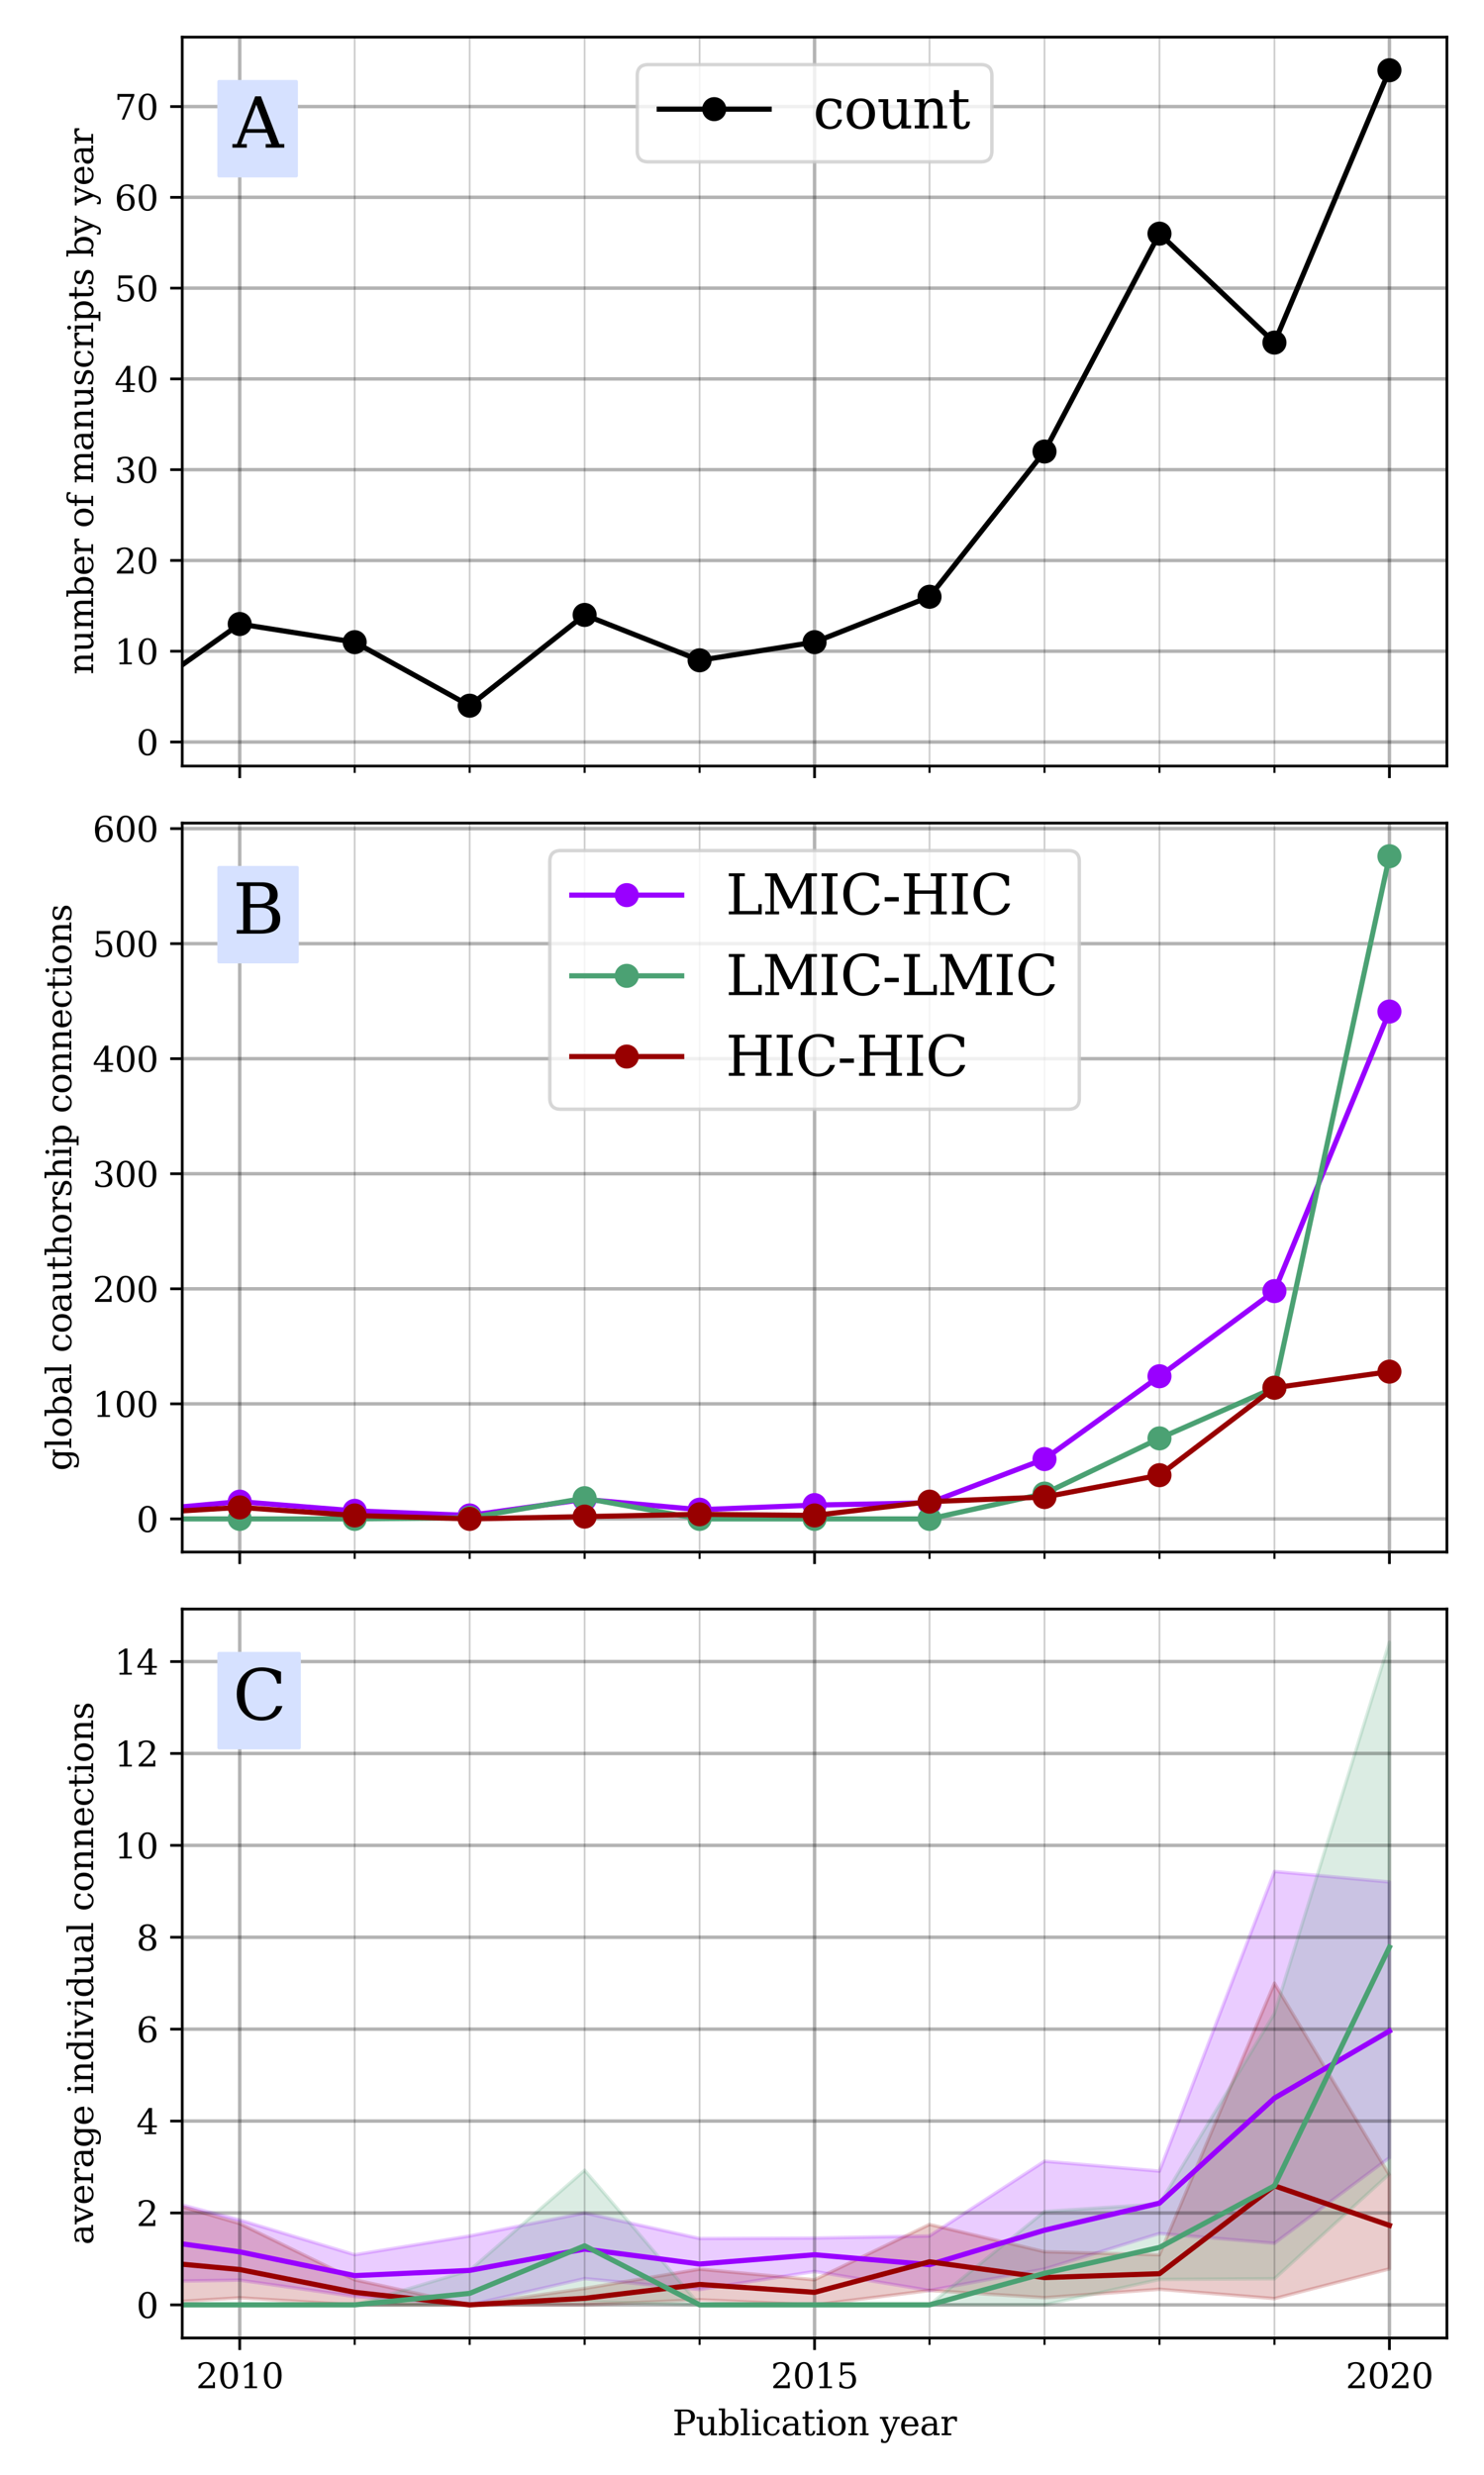 <?xml version="1.0" encoding="utf-8" standalone="no"?>
<!DOCTYPE svg PUBLIC "-//W3C//DTD SVG 1.1//EN"
  "http://www.w3.org/Graphics/SVG/1.1/DTD/svg11.dtd">
<svg xmlns:xlink="http://www.w3.org/1999/xlink" width="432pt" height="720pt" viewBox="0 0 432 720" xmlns="http://www.w3.org/2000/svg" version="1.1">
 <defs>
  <style type="text/css">*{stroke-linejoin: round; stroke-linecap: butt}</style>
 </defs>
 <g id="figure_1">
  <g id="patch_1">
   <path d="M 0 720 
L 432 720 
L 432 0 
L 0 0 
z
" style="fill: #ffffff"/>
  </g>
  <g id="axes_1">
   <g id="patch_2">
    <path d="M 53.05 222.874 
L 421.2 222.874 
L 421.2 10.8 
L 53.05 10.8 
z
" style="fill: #ffffff"/>
   </g>
   <g id="matplotlib.axis_1">
    <g id="xtick_1">
     <g id="line2d_1">
      <path d="M 69.784 222.874 
L 69.784 10.8 
" clip-path="url(#pd7202353db)" style="fill: none; stroke: #000000; stroke-opacity: 0.3; stroke-linecap: square"/>
     </g>
     <g id="line2d_2">
      <defs>
       <path id="m919f23a8b7" d="M 0 0 
L 0 3.5 
" style="stroke: #000000; stroke-width: 0.8"/>
      </defs>
      <g>
       <use xlink:href="#m919f23a8b7" x="69.784" y="222.874" style="stroke: #000000; stroke-width: 0.8"/>
      </g>
     </g>
    </g>
    <g id="xtick_2">
     <g id="line2d_3">
      <path d="M 237.125 222.874 
L 237.125 10.8 
" clip-path="url(#pd7202353db)" style="fill: none; stroke: #000000; stroke-opacity: 0.3; stroke-linecap: square"/>
     </g>
     <g id="line2d_4">
      <g>
       <use xlink:href="#m919f23a8b7" x="237.125" y="222.874" style="stroke: #000000; stroke-width: 0.8"/>
      </g>
     </g>
    </g>
    <g id="xtick_3">
     <g id="line2d_5">
      <path d="M 404.466 222.874 
L 404.466 10.8 
" clip-path="url(#pd7202353db)" style="fill: none; stroke: #000000; stroke-opacity: 0.3; stroke-linecap: square"/>
     </g>
     <g id="line2d_6">
      <g>
       <use xlink:href="#m919f23a8b7" x="404.466" y="222.874" style="stroke: #000000; stroke-width: 0.8"/>
      </g>
     </g>
    </g>
    <g id="xtick_4">
     <g id="line2d_7">
      <path d="M 103.252 222.874 
L 103.252 10.8 
" clip-path="url(#pd7202353db)" style="fill: none; stroke: #000000; stroke-opacity: 0.2; stroke-width: 0.5; stroke-linecap: square"/>
     </g>
     <g id="line2d_8">
      <defs>
       <path id="m0075201d69" d="M 0 0 
L 0 2 
" style="stroke: #000000; stroke-width: 0.6"/>
      </defs>
      <g>
       <use xlink:href="#m0075201d69" x="103.252" y="222.874" style="stroke: #000000; stroke-width: 0.6"/>
      </g>
     </g>
    </g>
    <g id="xtick_5">
     <g id="line2d_9">
      <path d="M 136.72 222.874 
L 136.72 10.8 
" clip-path="url(#pd7202353db)" style="fill: none; stroke: #000000; stroke-opacity: 0.2; stroke-width: 0.5; stroke-linecap: square"/>
     </g>
     <g id="line2d_10">
      <g>
       <use xlink:href="#m0075201d69" x="136.72" y="222.874" style="stroke: #000000; stroke-width: 0.6"/>
      </g>
     </g>
    </g>
    <g id="xtick_6">
     <g id="line2d_11">
      <path d="M 170.189 222.874 
L 170.189 10.8 
" clip-path="url(#pd7202353db)" style="fill: none; stroke: #000000; stroke-opacity: 0.2; stroke-width: 0.5; stroke-linecap: square"/>
     </g>
     <g id="line2d_12">
      <g>
       <use xlink:href="#m0075201d69" x="170.189" y="222.874" style="stroke: #000000; stroke-width: 0.6"/>
      </g>
     </g>
    </g>
    <g id="xtick_7">
     <g id="line2d_13">
      <path d="M 203.657 222.874 
L 203.657 10.8 
" clip-path="url(#pd7202353db)" style="fill: none; stroke: #000000; stroke-opacity: 0.2; stroke-width: 0.5; stroke-linecap: square"/>
     </g>
     <g id="line2d_14">
      <g>
       <use xlink:href="#m0075201d69" x="203.657" y="222.874" style="stroke: #000000; stroke-width: 0.6"/>
      </g>
     </g>
    </g>
    <g id="xtick_8">
     <g id="line2d_15">
      <path d="M 270.593 222.874 
L 270.593 10.8 
" clip-path="url(#pd7202353db)" style="fill: none; stroke: #000000; stroke-opacity: 0.2; stroke-width: 0.5; stroke-linecap: square"/>
     </g>
     <g id="line2d_16">
      <g>
       <use xlink:href="#m0075201d69" x="270.593" y="222.874" style="stroke: #000000; stroke-width: 0.6"/>
      </g>
     </g>
    </g>
    <g id="xtick_9">
     <g id="line2d_17">
      <path d="M 304.061 222.874 
L 304.061 10.8 
" clip-path="url(#pd7202353db)" style="fill: none; stroke: #000000; stroke-opacity: 0.2; stroke-width: 0.5; stroke-linecap: square"/>
     </g>
     <g id="line2d_18">
      <g>
       <use xlink:href="#m0075201d69" x="304.061" y="222.874" style="stroke: #000000; stroke-width: 0.6"/>
      </g>
     </g>
    </g>
    <g id="xtick_10">
     <g id="line2d_19">
      <path d="M 337.53 222.874 
L 337.53 10.8 
" clip-path="url(#pd7202353db)" style="fill: none; stroke: #000000; stroke-opacity: 0.2; stroke-width: 0.5; stroke-linecap: square"/>
     </g>
     <g id="line2d_20">
      <g>
       <use xlink:href="#m0075201d69" x="337.53" y="222.874" style="stroke: #000000; stroke-width: 0.6"/>
      </g>
     </g>
    </g>
    <g id="xtick_11">
     <g id="line2d_21">
      <path d="M 370.998 222.874 
L 370.998 10.8 
" clip-path="url(#pd7202353db)" style="fill: none; stroke: #000000; stroke-opacity: 0.2; stroke-width: 0.5; stroke-linecap: square"/>
     </g>
     <g id="line2d_22">
      <g>
       <use xlink:href="#m0075201d69" x="370.998" y="222.874" style="stroke: #000000; stroke-width: 0.6"/>
      </g>
     </g>
    </g>
   </g>
   <g id="matplotlib.axis_2">
    <g id="ytick_1">
     <g id="line2d_23">
      <path d="M 53.05 215.875 
L 421.2 215.875 
" clip-path="url(#pd7202353db)" style="fill: none; stroke: #000000; stroke-opacity: 0.3; stroke-linecap: square"/>
     </g>
     <g id="line2d_24">
      <defs>
       <path id="m8a2e42db02" d="M 0 0 
L -3.5 0 
" style="stroke: #000000; stroke-width: 0.8"/>
      </defs>
      <g>
       <use xlink:href="#m8a2e42db02" x="53.05" y="215.875" style="stroke: #000000; stroke-width: 0.8"/>
      </g>
     </g>
     <g id="text_1">
      <!-- 0 -->
      <g transform="translate(39.688 219.675)scale(0.1 -0.1)">
       <defs>
        <path id="DejaVuSerif-30" d="M 2034 219 
Q 2513 219 2750 744 
Q 2988 1269 2988 2328 
Q 2988 3391 2750 3916 
Q 2513 4441 2034 4441 
Q 1556 4441 1318 3916 
Q 1081 3391 1081 2328 
Q 1081 1269 1318 744 
Q 1556 219 2034 219 
z
M 2034 -91 
Q 1275 -91 848 546 
Q 422 1184 422 2328 
Q 422 3475 848 4112 
Q 1275 4750 2034 4750 
Q 2797 4750 3222 4112 
Q 3647 3475 3647 2328 
Q 3647 1184 3222 546 
Q 2797 -91 2034 -91 
z
" transform="scale(0.016)"/>
       </defs>
       <use xlink:href="#DejaVuSerif-30"/>
      </g>
     </g>
    </g>
    <g id="ytick_2">
     <g id="line2d_25">
      <path d="M 53.05 189.465 
L 421.2 189.465 
" clip-path="url(#pd7202353db)" style="fill: none; stroke: #000000; stroke-opacity: 0.3; stroke-linecap: square"/>
     </g>
     <g id="line2d_26">
      <g>
       <use xlink:href="#m8a2e42db02" x="53.05" y="189.465" style="stroke: #000000; stroke-width: 0.8"/>
      </g>
     </g>
     <g id="text_2">
      <!-- 10 -->
      <g transform="translate(33.325 193.264)scale(0.1 -0.1)">
       <defs>
        <path id="DejaVuSerif-31" d="M 909 0 
L 909 331 
L 1722 331 
L 1722 4213 
L 781 3603 
L 781 4013 
L 1919 4750 
L 2350 4750 
L 2350 331 
L 3163 331 
L 3163 0 
L 909 0 
z
" transform="scale(0.016)"/>
       </defs>
       <use xlink:href="#DejaVuSerif-31"/>
       <use xlink:href="#DejaVuSerif-30" x="63.623"/>
      </g>
     </g>
    </g>
    <g id="ytick_3">
     <g id="line2d_27">
      <path d="M 53.05 163.055 
L 421.2 163.055 
" clip-path="url(#pd7202353db)" style="fill: none; stroke: #000000; stroke-opacity: 0.3; stroke-linecap: square"/>
     </g>
     <g id="line2d_28">
      <g>
       <use xlink:href="#m8a2e42db02" x="53.05" y="163.055" style="stroke: #000000; stroke-width: 0.8"/>
      </g>
     </g>
     <g id="text_3">
      <!-- 20 -->
      <g transform="translate(33.325 166.854)scale(0.1 -0.1)">
       <defs>
        <path id="DejaVuSerif-32" d="M 819 3553 
L 469 3553 
L 469 4384 
Q 803 4563 1142 4656 
Q 1481 4750 1806 4750 
Q 2534 4750 2956 4397 
Q 3378 4044 3378 3438 
Q 3378 2753 2422 1800 
Q 2347 1728 2309 1691 
L 1131 513 
L 3078 513 
L 3078 1088 
L 3444 1088 
L 3444 0 
L 434 0 
L 434 341 
L 1850 1753 
Q 2319 2222 2519 2614 
Q 2719 3006 2719 3438 
Q 2719 3909 2473 4175 
Q 2228 4441 1797 4441 
Q 1350 4441 1106 4219 
Q 863 3997 819 3553 
z
" transform="scale(0.016)"/>
       </defs>
       <use xlink:href="#DejaVuSerif-32"/>
       <use xlink:href="#DejaVuSerif-30" x="63.623"/>
      </g>
     </g>
    </g>
    <g id="ytick_4">
     <g id="line2d_29">
      <path d="M 53.05 136.645 
L 421.2 136.645 
" clip-path="url(#pd7202353db)" style="fill: none; stroke: #000000; stroke-opacity: 0.3; stroke-linecap: square"/>
     </g>
     <g id="line2d_30">
      <g>
       <use xlink:href="#m8a2e42db02" x="53.05" y="136.645" style="stroke: #000000; stroke-width: 0.8"/>
      </g>
     </g>
     <g id="text_4">
      <!-- 30 -->
      <g transform="translate(33.325 140.444)scale(0.1 -0.1)">
       <defs>
        <path id="DejaVuSerif-33" d="M 622 4469 
Q 988 4606 1323 4678 
Q 1659 4750 1953 4750 
Q 2638 4750 3022 4454 
Q 3406 4159 3406 3634 
Q 3406 3213 3140 2930 
Q 2875 2647 2388 2547 
Q 2963 2466 3280 2130 
Q 3597 1794 3597 1259 
Q 3597 606 3158 257 
Q 2719 -91 1894 -91 
Q 1528 -91 1179 -12 
Q 831 66 488 225 
L 488 1131 
L 838 1131 
Q 869 681 1141 450 
Q 1413 219 1906 219 
Q 2384 219 2661 495 
Q 2938 772 2938 1253 
Q 2938 1803 2653 2086 
Q 2369 2369 1819 2369 
L 1522 2369 
L 1522 2688 
L 1678 2688 
Q 2225 2688 2498 2914 
Q 2772 3141 2772 3597 
Q 2772 4006 2547 4223 
Q 2322 4441 1900 4441 
Q 1478 4441 1245 4241 
Q 1013 4041 972 3647 
L 622 3647 
L 622 4469 
z
" transform="scale(0.016)"/>
       </defs>
       <use xlink:href="#DejaVuSerif-33"/>
       <use xlink:href="#DejaVuSerif-30" x="63.623"/>
      </g>
     </g>
    </g>
    <g id="ytick_5">
     <g id="line2d_31">
      <path d="M 53.05 110.235 
L 421.2 110.235 
" clip-path="url(#pd7202353db)" style="fill: none; stroke: #000000; stroke-opacity: 0.3; stroke-linecap: square"/>
     </g>
     <g id="line2d_32">
      <g>
       <use xlink:href="#m8a2e42db02" x="53.05" y="110.235" style="stroke: #000000; stroke-width: 0.8"/>
      </g>
     </g>
     <g id="text_5">
      <!-- 40 -->
      <g transform="translate(33.325 114.034)scale(0.1 -0.1)">
       <defs>
        <path id="DejaVuSerif-34" d="M 2234 1581 
L 2234 4063 
L 641 1581 
L 2234 1581 
z
M 3609 0 
L 1484 0 
L 1484 331 
L 2234 331 
L 2234 1247 
L 197 1247 
L 197 1588 
L 2241 4750 
L 2859 4750 
L 2859 1581 
L 3750 1581 
L 3750 1247 
L 2859 1247 
L 2859 331 
L 3609 331 
L 3609 0 
z
" transform="scale(0.016)"/>
       </defs>
       <use xlink:href="#DejaVuSerif-34"/>
       <use xlink:href="#DejaVuSerif-30" x="63.623"/>
      </g>
     </g>
    </g>
    <g id="ytick_6">
     <g id="line2d_33">
      <path d="M 53.05 83.824 
L 421.2 83.824 
" clip-path="url(#pd7202353db)" style="fill: none; stroke: #000000; stroke-opacity: 0.3; stroke-linecap: square"/>
     </g>
     <g id="line2d_34">
      <g>
       <use xlink:href="#m8a2e42db02" x="53.05" y="83.824" style="stroke: #000000; stroke-width: 0.8"/>
      </g>
     </g>
     <g id="text_6">
      <!-- 50 -->
      <g transform="translate(33.325 87.624)scale(0.1 -0.1)">
       <defs>
        <path id="DejaVuSerif-35" d="M 3219 4666 
L 3219 4153 
L 1081 4153 
L 1081 2816 
Q 1244 2928 1461 2984 
Q 1678 3041 1947 3041 
Q 2703 3041 3140 2622 
Q 3578 2203 3578 1478 
Q 3578 738 3136 323 
Q 2694 -91 1894 -91 
Q 1572 -91 1234 -12 
Q 897 66 544 225 
L 544 1131 
L 897 1131 
Q 925 688 1179 453 
Q 1434 219 1894 219 
Q 2388 219 2653 544 
Q 2919 869 2919 1478 
Q 2919 2084 2655 2407 
Q 2391 2731 1894 2731 
Q 1613 2731 1398 2631 
Q 1184 2531 1019 2322 
L 750 2322 
L 750 4666 
L 3219 4666 
z
" transform="scale(0.016)"/>
       </defs>
       <use xlink:href="#DejaVuSerif-35"/>
       <use xlink:href="#DejaVuSerif-30" x="63.623"/>
      </g>
     </g>
    </g>
    <g id="ytick_7">
     <g id="line2d_35">
      <path d="M 53.05 57.414 
L 421.2 57.414 
" clip-path="url(#pd7202353db)" style="fill: none; stroke: #000000; stroke-opacity: 0.3; stroke-linecap: square"/>
     </g>
     <g id="line2d_36">
      <g>
       <use xlink:href="#m8a2e42db02" x="53.05" y="57.414" style="stroke: #000000; stroke-width: 0.8"/>
      </g>
     </g>
     <g id="text_7">
      <!-- 60 -->
      <g transform="translate(33.325 61.213)scale(0.1 -0.1)">
       <defs>
        <path id="DejaVuSerif-36" d="M 2094 219 
Q 2534 219 2771 542 
Q 3009 866 3009 1472 
Q 3009 2078 2771 2401 
Q 2534 2725 2094 2725 
Q 1647 2725 1412 2412 
Q 1178 2100 1178 1509 
Q 1178 888 1415 553 
Q 1653 219 2094 219 
z
M 1075 2569 
Q 1288 2803 1556 2918 
Q 1825 3034 2163 3034 
Q 2859 3034 3264 2615 
Q 3669 2197 3669 1472 
Q 3669 763 3233 336 
Q 2797 -91 2069 -91 
Q 1278 -91 853 498 
Q 428 1088 428 2181 
Q 428 3406 931 4078 
Q 1434 4750 2350 4750 
Q 2597 4750 2869 4703 
Q 3141 4656 3425 4563 
L 3425 3794 
L 3072 3794 
Q 3034 4109 2831 4275 
Q 2628 4441 2284 4441 
Q 1678 4441 1381 3981 
Q 1084 3522 1075 2569 
z
" transform="scale(0.016)"/>
       </defs>
       <use xlink:href="#DejaVuSerif-36"/>
       <use xlink:href="#DejaVuSerif-30" x="63.623"/>
      </g>
     </g>
    </g>
    <g id="ytick_8">
     <g id="line2d_37">
      <path d="M 53.05 31.004 
L 421.2 31.004 
" clip-path="url(#pd7202353db)" style="fill: none; stroke: #000000; stroke-opacity: 0.3; stroke-linecap: square"/>
     </g>
     <g id="line2d_38">
      <g>
       <use xlink:href="#m8a2e42db02" x="53.05" y="31.004" style="stroke: #000000; stroke-width: 0.8"/>
      </g>
     </g>
     <g id="text_8">
      <!-- 70 -->
      <g transform="translate(33.325 34.803)scale(0.1 -0.1)">
       <defs>
        <path id="DejaVuSerif-37" d="M 3609 4347 
L 1784 0 
L 1319 0 
L 3059 4153 
L 903 4153 
L 903 3578 
L 538 3578 
L 538 4666 
L 3609 4666 
L 3609 4347 
z
" transform="scale(0.016)"/>
       </defs>
       <use xlink:href="#DejaVuSerif-37"/>
       <use xlink:href="#DejaVuSerif-30" x="63.623"/>
      </g>
     </g>
    </g>
    <g id="text_9">
     <!-- number of manuscripts by year -->
     <g transform="translate(27.103 196.261)rotate(-90)scale(0.1 -0.1)">
      <defs>
       <path id="DejaVuSerif-6e" d="M 263 0 
L 263 331 
L 781 331 
L 781 2988 
L 231 2988 
L 231 3322 
L 1356 3322 
L 1356 2731 
Q 1516 3069 1770 3241 
Q 2025 3413 2363 3413 
Q 2913 3413 3172 3097 
Q 3431 2781 3431 2113 
L 3431 331 
L 3944 331 
L 3944 0 
L 2356 0 
L 2356 331 
L 2853 331 
L 2853 1931 
Q 2853 2541 2703 2767 
Q 2553 2994 2175 2994 
Q 1775 2994 1565 2701 
Q 1356 2409 1356 1850 
L 1356 331 
L 1856 331 
L 1856 0 
L 263 0 
z
" transform="scale(0.016)"/>
       <path id="DejaVuSerif-75" d="M 2266 3322 
L 3341 3322 
L 3341 331 
L 3884 331 
L 3884 0 
L 2766 0 
L 2766 588 
Q 2606 256 2353 82 
Q 2100 -91 1766 -91 
Q 1213 -91 952 223 
Q 691 538 691 1209 
L 691 2988 
L 172 2988 
L 172 3322 
L 1269 3322 
L 1269 1388 
Q 1269 781 1417 556 
Q 1566 331 1947 331 
Q 2347 331 2556 625 
Q 2766 919 2766 1478 
L 2766 2988 
L 2266 2988 
L 2266 3322 
z
" transform="scale(0.016)"/>
       <path id="DejaVuSerif-6d" d="M 3316 2675 
Q 3481 3041 3739 3227 
Q 3997 3413 4341 3413 
Q 4863 3413 5119 3089 
Q 5375 2766 5375 2113 
L 5375 331 
L 5894 331 
L 5894 0 
L 4300 0 
L 4300 331 
L 4800 331 
L 4800 2047 
Q 4800 2556 4650 2772 
Q 4500 2988 4153 2988 
Q 3769 2988 3567 2697 
Q 3366 2406 3366 1850 
L 3366 331 
L 3866 331 
L 3866 0 
L 2291 0 
L 2291 331 
L 2791 331 
L 2791 2069 
Q 2791 2566 2641 2777 
Q 2491 2988 2144 2988 
Q 1759 2988 1557 2697 
Q 1356 2406 1356 1850 
L 1356 331 
L 1856 331 
L 1856 0 
L 263 0 
L 263 331 
L 781 331 
L 781 2994 
L 231 2994 
L 231 3322 
L 1356 3322 
L 1356 2731 
Q 1516 3063 1762 3238 
Q 2009 3413 2322 3413 
Q 2709 3413 2968 3220 
Q 3228 3028 3316 2675 
z
" transform="scale(0.016)"/>
       <path id="DejaVuSerif-62" d="M 738 331 
L 738 4531 
L 184 4531 
L 184 4863 
L 1313 4863 
L 1313 2803 
Q 1481 3116 1742 3264 
Q 2003 3413 2388 3413 
Q 3000 3413 3387 2928 
Q 3775 2444 3775 1663 
Q 3775 881 3387 395 
Q 3000 -91 2388 -91 
Q 2003 -91 1742 57 
Q 1481 206 1313 519 
L 1313 0 
L 184 0 
L 184 331 
L 738 331 
z
M 1313 1497 
Q 1313 897 1542 583 
Q 1772 269 2209 269 
Q 2650 269 2876 622 
Q 3103 975 3103 1663 
Q 3103 2353 2876 2703 
Q 2650 3053 2209 3053 
Q 1772 3053 1542 2737 
Q 1313 2422 1313 1825 
L 1313 1497 
z
" transform="scale(0.016)"/>
       <path id="DejaVuSerif-65" d="M 3469 1600 
L 991 1600 
L 991 1575 
Q 991 903 1244 561 
Q 1497 219 1991 219 
Q 2369 219 2611 417 
Q 2853 616 2950 1006 
L 3413 1006 
Q 3275 459 2904 184 
Q 2534 -91 1931 -91 
Q 1203 -91 761 389 
Q 319 869 319 1663 
Q 319 2450 753 2931 
Q 1188 3413 1894 3413 
Q 2647 3413 3050 2948 
Q 3453 2484 3469 1600 
z
M 2791 1931 
Q 2772 2513 2545 2808 
Q 2319 3103 1894 3103 
Q 1497 3103 1269 2806 
Q 1041 2509 991 1931 
L 2791 1931 
z
" transform="scale(0.016)"/>
       <path id="DejaVuSerif-72" d="M 3059 3328 
L 3059 2497 
L 2728 2497 
Q 2713 2744 2591 2866 
Q 2469 2988 2234 2988 
Q 1809 2988 1582 2694 
Q 1356 2400 1356 1850 
L 1356 331 
L 2022 331 
L 2022 0 
L 263 0 
L 263 331 
L 781 331 
L 781 2994 
L 231 2994 
L 231 3322 
L 1356 3322 
L 1356 2731 
Q 1525 3078 1790 3245 
Q 2056 3413 2438 3413 
Q 2578 3413 2733 3391 
Q 2888 3369 3059 3328 
z
" transform="scale(0.016)"/>
       <path id="DejaVuSerif-20" transform="scale(0.016)"/>
       <path id="DejaVuSerif-6f" d="M 1925 219 
Q 2388 219 2623 584 
Q 2859 950 2859 1663 
Q 2859 2375 2623 2739 
Q 2388 3103 1925 3103 
Q 1463 3103 1227 2739 
Q 991 2375 991 1663 
Q 991 950 1228 584 
Q 1466 219 1925 219 
z
M 1925 -91 
Q 1200 -91 759 389 
Q 319 869 319 1663 
Q 319 2456 758 2934 
Q 1197 3413 1925 3413 
Q 2653 3413 3092 2934 
Q 3531 2456 3531 1663 
Q 3531 869 3092 389 
Q 2653 -91 1925 -91 
z
" transform="scale(0.016)"/>
       <path id="DejaVuSerif-66" d="M 2753 4078 
L 2450 4078 
Q 2447 4313 2317 4434 
Q 2188 4556 1941 4556 
Q 1619 4556 1487 4379 
Q 1356 4203 1356 3750 
L 1356 3322 
L 2284 3322 
L 2284 2988 
L 1356 2988 
L 1356 331 
L 2094 331 
L 2094 0 
L 231 0 
L 231 331 
L 781 331 
L 781 2988 
L 231 2988 
L 231 3322 
L 781 3322 
L 781 3738 
Q 781 4294 1070 4578 
Q 1359 4863 1919 4863 
Q 2128 4863 2337 4825 
Q 2547 4788 2753 4709 
L 2753 4078 
z
" transform="scale(0.016)"/>
       <path id="DejaVuSerif-61" d="M 2547 1044 
L 2547 1747 
L 1806 1747 
Q 1378 1747 1168 1562 
Q 959 1378 959 997 
Q 959 650 1171 447 
Q 1384 244 1747 244 
Q 2106 244 2326 466 
Q 2547 688 2547 1044 
z
M 3122 2075 
L 3122 331 
L 3634 331 
L 3634 0 
L 2547 0 
L 2547 359 
Q 2356 128 2106 18 
Q 1856 -91 1522 -91 
Q 969 -91 644 203 
Q 319 497 319 997 
Q 319 1513 691 1797 
Q 1063 2081 1741 2081 
L 2547 2081 
L 2547 2309 
Q 2547 2688 2317 2895 
Q 2088 3103 1672 3103 
Q 1328 3103 1125 2947 
Q 922 2791 872 2484 
L 575 2484 
L 575 3156 
Q 875 3284 1158 3348 
Q 1441 3413 1709 3413 
Q 2400 3413 2761 3070 
Q 3122 2728 3122 2075 
z
" transform="scale(0.016)"/>
       <path id="DejaVuSerif-73" d="M 359 184 
L 359 959 
L 691 959 
Q 703 588 923 403 
Q 1144 219 1575 219 
Q 1963 219 2166 364 
Q 2369 509 2369 788 
Q 2369 1006 2220 1140 
Q 2072 1275 1594 1428 
L 1178 1569 
Q 750 1706 558 1912 
Q 366 2119 366 2438 
Q 366 2894 700 3153 
Q 1034 3413 1625 3413 
Q 1888 3413 2178 3344 
Q 2469 3275 2778 3144 
L 2778 2419 
L 2447 2419 
Q 2434 2741 2221 2922 
Q 2009 3103 1644 3103 
Q 1281 3103 1095 2975 
Q 909 2847 909 2591 
Q 909 2381 1050 2254 
Q 1191 2128 1613 1997 
L 2069 1856 
Q 2541 1709 2748 1489 
Q 2956 1269 2956 922 
Q 2956 450 2595 179 
Q 2234 -91 1600 -91 
Q 1278 -91 972 -22 
Q 666 47 359 184 
z
" transform="scale(0.016)"/>
       <path id="DejaVuSerif-63" d="M 3291 997 
Q 3169 466 2822 187 
Q 2475 -91 1925 -91 
Q 1200 -91 759 389 
Q 319 869 319 1663 
Q 319 2459 759 2936 
Q 1200 3413 1925 3413 
Q 2241 3413 2553 3339 
Q 2866 3266 3181 3116 
L 3181 2266 
L 2847 2266 
Q 2781 2703 2561 2903 
Q 2341 3103 1931 3103 
Q 1466 3103 1228 2742 
Q 991 2381 991 1663 
Q 991 944 1227 581 
Q 1463 219 1931 219 
Q 2303 219 2525 412 
Q 2747 606 2828 997 
L 3291 997 
z
" transform="scale(0.016)"/>
       <path id="DejaVuSerif-69" d="M 622 4353 
Q 622 4497 726 4603 
Q 831 4709 978 4709 
Q 1122 4709 1226 4603 
Q 1331 4497 1331 4353 
Q 1331 4206 1228 4103 
Q 1125 4000 978 4000 
Q 831 4000 726 4103 
Q 622 4206 622 4353 
z
M 1356 331 
L 1900 331 
L 1900 0 
L 231 0 
L 231 331 
L 781 331 
L 781 2988 
L 231 2988 
L 231 3322 
L 1356 3322 
L 1356 331 
z
" transform="scale(0.016)"/>
       <path id="DejaVuSerif-70" d="M 1313 1825 
L 1313 1497 
Q 1313 897 1542 583 
Q 1772 269 2209 269 
Q 2650 269 2876 622 
Q 3103 975 3103 1663 
Q 3103 2353 2876 2703 
Q 2650 3053 2209 3053 
Q 1772 3053 1542 2737 
Q 1313 2422 1313 1825 
z
M 738 2988 
L 184 2988 
L 184 3322 
L 1313 3322 
L 1313 2803 
Q 1481 3116 1742 3264 
Q 2003 3413 2388 3413 
Q 3000 3413 3387 2928 
Q 3775 2444 3775 1663 
Q 3775 881 3387 395 
Q 3000 -91 2388 -91 
Q 2003 -91 1742 57 
Q 1481 206 1313 519 
L 1313 -997 
L 1856 -997 
L 1856 -1331 
L 184 -1331 
L 184 -997 
L 738 -997 
L 738 2988 
z
" transform="scale(0.016)"/>
       <path id="DejaVuSerif-74" d="M 691 2988 
L 184 2988 
L 184 3322 
L 691 3322 
L 691 4353 
L 1269 4353 
L 1269 3322 
L 2350 3322 
L 2350 2988 
L 1269 2988 
L 1269 878 
Q 1269 456 1350 337 
Q 1431 219 1650 219 
Q 1875 219 1978 351 
Q 2081 484 2088 781 
L 2522 781 
Q 2497 328 2275 118 
Q 2053 -91 1600 -91 
Q 1103 -91 897 129 
Q 691 350 691 878 
L 691 2988 
z
" transform="scale(0.016)"/>
       <path id="DejaVuSerif-79" d="M 1381 -609 
L 1600 -56 
L 359 2988 
L -19 2988 
L -19 3322 
L 1509 3322 
L 1509 2988 
L 978 2988 
L 1913 703 
L 2847 2988 
L 2350 2988 
L 2350 3322 
L 3597 3322 
L 3597 2988 
L 3225 2988 
L 1703 -750 
Q 1547 -1138 1356 -1280 
Q 1166 -1422 819 -1422 
Q 672 -1422 517 -1397 
Q 363 -1372 206 -1325 
L 206 -691 
L 500 -691 
Q 519 -903 608 -995 
Q 697 -1088 884 -1088 
Q 1056 -1088 1161 -992 
Q 1266 -897 1381 -609 
z
" transform="scale(0.016)"/>
      </defs>
      <use xlink:href="#DejaVuSerif-6e"/>
      <use xlink:href="#DejaVuSerif-75" x="64.404"/>
      <use xlink:href="#DejaVuSerif-6d" x="128.809"/>
      <use xlink:href="#DejaVuSerif-62" x="223.633"/>
      <use xlink:href="#DejaVuSerif-65" x="287.646"/>
      <use xlink:href="#DejaVuSerif-72" x="346.826"/>
      <use xlink:href="#DejaVuSerif-20" x="394.629"/>
      <use xlink:href="#DejaVuSerif-6f" x="426.416"/>
      <use xlink:href="#DejaVuSerif-66" x="486.621"/>
      <use xlink:href="#DejaVuSerif-20" x="523.633"/>
      <use xlink:href="#DejaVuSerif-6d" x="555.42"/>
      <use xlink:href="#DejaVuSerif-61" x="650.244"/>
      <use xlink:href="#DejaVuSerif-6e" x="709.863"/>
      <use xlink:href="#DejaVuSerif-75" x="774.268"/>
      <use xlink:href="#DejaVuSerif-73" x="838.672"/>
      <use xlink:href="#DejaVuSerif-63" x="889.99"/>
      <use xlink:href="#DejaVuSerif-72" x="945.996"/>
      <use xlink:href="#DejaVuSerif-69" x="993.799"/>
      <use xlink:href="#DejaVuSerif-70" x="1025.781"/>
      <use xlink:href="#DejaVuSerif-74" x="1089.795"/>
      <use xlink:href="#DejaVuSerif-73" x="1129.98"/>
      <use xlink:href="#DejaVuSerif-20" x="1181.299"/>
      <use xlink:href="#DejaVuSerif-62" x="1213.086"/>
      <use xlink:href="#DejaVuSerif-79" x="1277.1"/>
      <use xlink:href="#DejaVuSerif-20" x="1333.594"/>
      <use xlink:href="#DejaVuSerif-79" x="1365.381"/>
      <use xlink:href="#DejaVuSerif-65" x="1421.875"/>
      <use xlink:href="#DejaVuSerif-61" x="1481.055"/>
      <use xlink:href="#DejaVuSerif-72" x="1540.674"/>
     </g>
    </g>
   </g>
   <g id="line2d_39">
    <path d="M -1 212.931 
L 2.848 213.234 
L 36.316 205.311 
L 69.784 181.542 
L 103.252 186.824 
L 136.72 205.311 
L 170.189 178.901 
L 203.657 192.106 
L 237.125 186.824 
L 270.593 173.619 
L 304.061 131.363 
L 337.53 67.978 
L 370.998 99.67 
L 404.466 20.44 
" clip-path="url(#pd7202353db)" style="fill: none; stroke: #000000; stroke-width: 1.5; stroke-linecap: square"/>
    <defs>
     <path id="mffa38d1dbe" d="M 0 3 
C 0.796 3 1.559 2.684 2.121 2.121 
C 2.684 1.559 3 0.796 3 0 
C 3 -0.796 2.684 -1.559 2.121 -2.121 
C 1.559 -2.684 0.796 -3 0 -3 
C -0.796 -3 -1.559 -2.684 -2.121 -2.121 
C -2.684 -1.559 -3 -0.796 -3 0 
C -3 0.796 -2.684 1.559 -2.121 2.121 
C -1.559 2.684 -0.796 3 0 3 
z
" style="stroke: #000000"/>
    </defs>
    <g clip-path="url(#pd7202353db)">
     <use xlink:href="#mffa38d1dbe" x="-1" y="212.931" style="stroke: #000000"/>
     <use xlink:href="#mffa38d1dbe" x="2.848" y="213.234" style="stroke: #000000"/>
     <use xlink:href="#mffa38d1dbe" x="36.316" y="205.311" style="stroke: #000000"/>
     <use xlink:href="#mffa38d1dbe" x="69.784" y="181.542" style="stroke: #000000"/>
     <use xlink:href="#mffa38d1dbe" x="103.252" y="186.824" style="stroke: #000000"/>
     <use xlink:href="#mffa38d1dbe" x="136.72" y="205.311" style="stroke: #000000"/>
     <use xlink:href="#mffa38d1dbe" x="170.189" y="178.901" style="stroke: #000000"/>
     <use xlink:href="#mffa38d1dbe" x="203.657" y="192.106" style="stroke: #000000"/>
     <use xlink:href="#mffa38d1dbe" x="237.125" y="186.824" style="stroke: #000000"/>
     <use xlink:href="#mffa38d1dbe" x="270.593" y="173.619" style="stroke: #000000"/>
     <use xlink:href="#mffa38d1dbe" x="304.061" y="131.363" style="stroke: #000000"/>
     <use xlink:href="#mffa38d1dbe" x="337.53" y="67.978" style="stroke: #000000"/>
     <use xlink:href="#mffa38d1dbe" x="370.998" y="99.67" style="stroke: #000000"/>
     <use xlink:href="#mffa38d1dbe" x="404.466" y="20.44" style="stroke: #000000"/>
    </g>
   </g>
   <g id="patch_3">
    <path d="M 53.05 222.874 
L 53.05 10.8 
" style="fill: none; stroke: #000000; stroke-width: 0.8; stroke-linejoin: miter; stroke-linecap: square"/>
   </g>
   <g id="patch_4">
    <path d="M 421.2 222.874 
L 421.2 10.8 
" style="fill: none; stroke: #000000; stroke-width: 0.8; stroke-linejoin: miter; stroke-linecap: square"/>
   </g>
   <g id="patch_5">
    <path d="M 53.05 222.874 
L 421.2 222.874 
" style="fill: none; stroke: #000000; stroke-width: 0.8; stroke-linejoin: miter; stroke-linecap: square"/>
   </g>
   <g id="patch_6">
    <path d="M 53.05 10.8 
L 421.2 10.8 
" style="fill: none; stroke: #000000; stroke-width: 0.8; stroke-linejoin: miter; stroke-linecap: square"/>
   </g>
   <g id="text_10">
    <g id="patch_7">
     <path d="M 63.776 51.122 
L 86.22 51.122 
L 86.22 23.766 
L 63.776 23.766 
z
" style="fill: #d6e1ff; stroke: #d6e1ff; stroke-linejoin: miter"/>
    </g>
    <!-- A -->
    <g transform="translate(67.776 42.963)scale(0.2 -0.2)">
     <defs>
      <path id="DejaVuSerif-41" d="M 1281 1691 
L 2994 1691 
L 2138 3909 
L 1281 1691 
z
M -38 0 
L -38 331 
L 372 331 
L 2034 4666 
L 2559 4666 
L 4225 331 
L 4684 331 
L 4684 0 
L 2988 0 
L 2988 331 
L 3506 331 
L 3116 1356 
L 1153 1356 
L 763 331 
L 1275 331 
L 1275 0 
L -38 0 
z
" transform="scale(0.016)"/>
     </defs>
     <use xlink:href="#DejaVuSerif-41"/>
    </g>
   </g>
   <g id="legend_1">
    <g id="patch_8">
     <path d="M 188.709 47.085 
L 285.541 47.085 
Q 288.741 47.085 288.741 43.885 
L 288.741 22 
Q 288.741 18.8 285.541 18.8 
L 188.709 18.8 
Q 185.509 18.8 185.509 22 
L 185.509 43.885 
Q 185.509 47.085 188.709 47.085 
z
" style="fill: #ffffff; opacity: 0.8; stroke: #cccccc; stroke-linejoin: miter"/>
    </g>
    <g id="line2d_40">
     <path d="M 191.909 31.758 
L 207.909 31.758 
L 223.909 31.758 
" style="fill: none; stroke: #000000; stroke-width: 1.5; stroke-linecap: square"/>
     <g>
      <use xlink:href="#mffa38d1dbe" x="207.909" y="31.758" style="stroke: #000000"/>
     </g>
    </g>
    <g id="text_11">
     <!-- count -->
     <g transform="translate(236.709 37.358)scale(0.16 -0.16)">
      <use xlink:href="#DejaVuSerif-63"/>
      <use xlink:href="#DejaVuSerif-6f" x="56.006"/>
      <use xlink:href="#DejaVuSerif-75" x="116.211"/>
      <use xlink:href="#DejaVuSerif-6e" x="180.615"/>
      <use xlink:href="#DejaVuSerif-74" x="245.02"/>
     </g>
    </g>
   </g>
  </g>
  <g id="axes_2">
   <g id="patch_9">
    <path d="M 53.05 451.537 
L 421.2 451.537 
L 421.2 239.463 
L 53.05 239.463 
z
" style="fill: #ffffff"/>
   </g>
   <g id="matplotlib.axis_3">
    <g id="xtick_12">
     <g id="line2d_41">
      <path d="M 69.784 451.537 
L 69.784 239.463 
" clip-path="url(#pc491e50498)" style="fill: none; stroke: #000000; stroke-opacity: 0.3; stroke-linecap: square"/>
     </g>
     <g id="line2d_42">
      <g>
       <use xlink:href="#m919f23a8b7" x="69.784" y="451.537" style="stroke: #000000; stroke-width: 0.8"/>
      </g>
     </g>
    </g>
    <g id="xtick_13">
     <g id="line2d_43">
      <path d="M 237.125 451.537 
L 237.125 239.463 
" clip-path="url(#pc491e50498)" style="fill: none; stroke: #000000; stroke-opacity: 0.3; stroke-linecap: square"/>
     </g>
     <g id="line2d_44">
      <g>
       <use xlink:href="#m919f23a8b7" x="237.125" y="451.537" style="stroke: #000000; stroke-width: 0.8"/>
      </g>
     </g>
    </g>
    <g id="xtick_14">
     <g id="line2d_45">
      <path d="M 404.466 451.537 
L 404.466 239.463 
" clip-path="url(#pc491e50498)" style="fill: none; stroke: #000000; stroke-opacity: 0.3; stroke-linecap: square"/>
     </g>
     <g id="line2d_46">
      <g>
       <use xlink:href="#m919f23a8b7" x="404.466" y="451.537" style="stroke: #000000; stroke-width: 0.8"/>
      </g>
     </g>
    </g>
    <g id="xtick_15">
     <g id="line2d_47">
      <path d="M 103.252 451.537 
L 103.252 239.463 
" clip-path="url(#pc491e50498)" style="fill: none; stroke: #000000; stroke-opacity: 0.2; stroke-width: 0.5; stroke-linecap: square"/>
     </g>
     <g id="line2d_48">
      <g>
       <use xlink:href="#m0075201d69" x="103.252" y="451.537" style="stroke: #000000; stroke-width: 0.6"/>
      </g>
     </g>
    </g>
    <g id="xtick_16">
     <g id="line2d_49">
      <path d="M 136.72 451.537 
L 136.72 239.463 
" clip-path="url(#pc491e50498)" style="fill: none; stroke: #000000; stroke-opacity: 0.2; stroke-width: 0.5; stroke-linecap: square"/>
     </g>
     <g id="line2d_50">
      <g>
       <use xlink:href="#m0075201d69" x="136.72" y="451.537" style="stroke: #000000; stroke-width: 0.6"/>
      </g>
     </g>
    </g>
    <g id="xtick_17">
     <g id="line2d_51">
      <path d="M 170.189 451.537 
L 170.189 239.463 
" clip-path="url(#pc491e50498)" style="fill: none; stroke: #000000; stroke-opacity: 0.2; stroke-width: 0.5; stroke-linecap: square"/>
     </g>
     <g id="line2d_52">
      <g>
       <use xlink:href="#m0075201d69" x="170.189" y="451.537" style="stroke: #000000; stroke-width: 0.6"/>
      </g>
     </g>
    </g>
    <g id="xtick_18">
     <g id="line2d_53">
      <path d="M 203.657 451.537 
L 203.657 239.463 
" clip-path="url(#pc491e50498)" style="fill: none; stroke: #000000; stroke-opacity: 0.2; stroke-width: 0.5; stroke-linecap: square"/>
     </g>
     <g id="line2d_54">
      <g>
       <use xlink:href="#m0075201d69" x="203.657" y="451.537" style="stroke: #000000; stroke-width: 0.6"/>
      </g>
     </g>
    </g>
    <g id="xtick_19">
     <g id="line2d_55">
      <path d="M 270.593 451.537 
L 270.593 239.463 
" clip-path="url(#pc491e50498)" style="fill: none; stroke: #000000; stroke-opacity: 0.2; stroke-width: 0.5; stroke-linecap: square"/>
     </g>
     <g id="line2d_56">
      <g>
       <use xlink:href="#m0075201d69" x="270.593" y="451.537" style="stroke: #000000; stroke-width: 0.6"/>
      </g>
     </g>
    </g>
    <g id="xtick_20">
     <g id="line2d_57">
      <path d="M 304.061 451.537 
L 304.061 239.463 
" clip-path="url(#pc491e50498)" style="fill: none; stroke: #000000; stroke-opacity: 0.2; stroke-width: 0.5; stroke-linecap: square"/>
     </g>
     <g id="line2d_58">
      <g>
       <use xlink:href="#m0075201d69" x="304.061" y="451.537" style="stroke: #000000; stroke-width: 0.6"/>
      </g>
     </g>
    </g>
    <g id="xtick_21">
     <g id="line2d_59">
      <path d="M 337.53 451.537 
L 337.53 239.463 
" clip-path="url(#pc491e50498)" style="fill: none; stroke: #000000; stroke-opacity: 0.2; stroke-width: 0.5; stroke-linecap: square"/>
     </g>
     <g id="line2d_60">
      <g>
       <use xlink:href="#m0075201d69" x="337.53" y="451.537" style="stroke: #000000; stroke-width: 0.6"/>
      </g>
     </g>
    </g>
    <g id="xtick_22">
     <g id="line2d_61">
      <path d="M 370.998 451.537 
L 370.998 239.463 
" clip-path="url(#pc491e50498)" style="fill: none; stroke: #000000; stroke-opacity: 0.2; stroke-width: 0.5; stroke-linecap: square"/>
     </g>
     <g id="line2d_62">
      <g>
       <use xlink:href="#m0075201d69" x="370.998" y="451.537" style="stroke: #000000; stroke-width: 0.6"/>
      </g>
     </g>
    </g>
   </g>
   <g id="matplotlib.axis_4">
    <g id="ytick_9">
     <g id="line2d_63">
      <path d="M 53.05 441.897 
L 421.2 441.897 
" clip-path="url(#pc491e50498)" style="fill: none; stroke: #000000; stroke-opacity: 0.3; stroke-linecap: square"/>
     </g>
     <g id="line2d_64">
      <g>
       <use xlink:href="#m8a2e42db02" x="53.05" y="441.897" style="stroke: #000000; stroke-width: 0.8"/>
      </g>
     </g>
     <g id="text_12">
      <!-- 0 -->
      <g transform="translate(39.688 445.697)scale(0.1 -0.1)">
       <use xlink:href="#DejaVuSerif-30"/>
      </g>
     </g>
    </g>
    <g id="ytick_10">
     <g id="line2d_65">
      <path d="M 53.05 408.426 
L 421.2 408.426 
" clip-path="url(#pc491e50498)" style="fill: none; stroke: #000000; stroke-opacity: 0.3; stroke-linecap: square"/>
     </g>
     <g id="line2d_66">
      <g>
       <use xlink:href="#m8a2e42db02" x="53.05" y="408.426" style="stroke: #000000; stroke-width: 0.8"/>
      </g>
     </g>
     <g id="text_13">
      <!-- 100 -->
      <g transform="translate(26.962 412.225)scale(0.1 -0.1)">
       <use xlink:href="#DejaVuSerif-31"/>
       <use xlink:href="#DejaVuSerif-30" x="63.623"/>
       <use xlink:href="#DejaVuSerif-30" x="127.246"/>
      </g>
     </g>
    </g>
    <g id="ytick_11">
     <g id="line2d_67">
      <path d="M 53.05 374.955 
L 421.2 374.955 
" clip-path="url(#pc491e50498)" style="fill: none; stroke: #000000; stroke-opacity: 0.3; stroke-linecap: square"/>
     </g>
     <g id="line2d_68">
      <g>
       <use xlink:href="#m8a2e42db02" x="53.05" y="374.955" style="stroke: #000000; stroke-width: 0.8"/>
      </g>
     </g>
     <g id="text_14">
      <!-- 200 -->
      <g transform="translate(26.962 378.754)scale(0.1 -0.1)">
       <use xlink:href="#DejaVuSerif-32"/>
       <use xlink:href="#DejaVuSerif-30" x="63.623"/>
       <use xlink:href="#DejaVuSerif-30" x="127.246"/>
      </g>
     </g>
    </g>
    <g id="ytick_12">
     <g id="line2d_69">
      <path d="M 53.05 341.483 
L 421.2 341.483 
" clip-path="url(#pc491e50498)" style="fill: none; stroke: #000000; stroke-opacity: 0.3; stroke-linecap: square"/>
     </g>
     <g id="line2d_70">
      <g>
       <use xlink:href="#m8a2e42db02" x="53.05" y="341.483" style="stroke: #000000; stroke-width: 0.8"/>
      </g>
     </g>
     <g id="text_15">
      <!-- 300 -->
      <g transform="translate(26.962 345.283)scale(0.1 -0.1)">
       <use xlink:href="#DejaVuSerif-33"/>
       <use xlink:href="#DejaVuSerif-30" x="63.623"/>
       <use xlink:href="#DejaVuSerif-30" x="127.246"/>
      </g>
     </g>
    </g>
    <g id="ytick_13">
     <g id="line2d_71">
      <path d="M 53.05 308.012 
L 421.2 308.012 
" clip-path="url(#pc491e50498)" style="fill: none; stroke: #000000; stroke-opacity: 0.3; stroke-linecap: square"/>
     </g>
     <g id="line2d_72">
      <g>
       <use xlink:href="#m8a2e42db02" x="53.05" y="308.012" style="stroke: #000000; stroke-width: 0.8"/>
      </g>
     </g>
     <g id="text_16">
      <!-- 400 -->
      <g transform="translate(26.962 311.811)scale(0.1 -0.1)">
       <use xlink:href="#DejaVuSerif-34"/>
       <use xlink:href="#DejaVuSerif-30" x="63.623"/>
       <use xlink:href="#DejaVuSerif-30" x="127.246"/>
      </g>
     </g>
    </g>
    <g id="ytick_14">
     <g id="line2d_73">
      <path d="M 53.05 274.541 
L 421.2 274.541 
" clip-path="url(#pc491e50498)" style="fill: none; stroke: #000000; stroke-opacity: 0.3; stroke-linecap: square"/>
     </g>
     <g id="line2d_74">
      <g>
       <use xlink:href="#m8a2e42db02" x="53.05" y="274.541" style="stroke: #000000; stroke-width: 0.8"/>
      </g>
     </g>
     <g id="text_17">
      <!-- 500 -->
      <g transform="translate(26.962 278.34)scale(0.1 -0.1)">
       <use xlink:href="#DejaVuSerif-35"/>
       <use xlink:href="#DejaVuSerif-30" x="63.623"/>
       <use xlink:href="#DejaVuSerif-30" x="127.246"/>
      </g>
     </g>
    </g>
    <g id="ytick_15">
     <g id="line2d_75">
      <path d="M 53.05 241.07 
L 421.2 241.07 
" clip-path="url(#pc491e50498)" style="fill: none; stroke: #000000; stroke-opacity: 0.3; stroke-linecap: square"/>
     </g>
     <g id="line2d_76">
      <g>
       <use xlink:href="#m8a2e42db02" x="53.05" y="241.07" style="stroke: #000000; stroke-width: 0.8"/>
      </g>
     </g>
     <g id="text_18">
      <!-- 600 -->
      <g transform="translate(26.962 244.869)scale(0.1 -0.1)">
       <use xlink:href="#DejaVuSerif-36"/>
       <use xlink:href="#DejaVuSerif-30" x="63.623"/>
       <use xlink:href="#DejaVuSerif-30" x="127.246"/>
      </g>
     </g>
    </g>
    <g id="text_19">
     <!-- global coauthorship connections -->
     <g transform="translate(20.741 427.912)rotate(-90)scale(0.1 -0.1)">
      <defs>
       <path id="DejaVuSerif-67" d="M 3359 2988 
L 3359 72 
Q 3359 -644 2965 -1033 
Q 2572 -1422 1844 -1422 
Q 1516 -1422 1216 -1362 
Q 916 -1303 641 -1184 
L 641 -488 
L 941 -488 
Q 997 -813 1206 -963 
Q 1416 -1113 1806 -1113 
Q 2313 -1113 2548 -827 
Q 2784 -541 2784 72 
L 2784 519 
Q 2616 206 2355 57 
Q 2094 -91 1709 -91 
Q 1097 -91 708 395 
Q 319 881 319 1663 
Q 319 2444 706 2928 
Q 1094 3413 1709 3413 
Q 2094 3413 2355 3264 
Q 2616 3116 2784 2803 
L 2784 3322 
L 3909 3322 
L 3909 2988 
L 3359 2988 
z
M 2784 1825 
Q 2784 2422 2554 2737 
Q 2325 3053 1888 3053 
Q 1444 3053 1217 2703 
Q 991 2353 991 1663 
Q 991 975 1217 622 
Q 1444 269 1888 269 
Q 2325 269 2554 583 
Q 2784 897 2784 1497 
L 2784 1825 
z
" transform="scale(0.016)"/>
       <path id="DejaVuSerif-6c" d="M 1313 331 
L 1856 331 
L 1856 0 
L 184 0 
L 184 331 
L 738 331 
L 738 4531 
L 184 4531 
L 184 4863 
L 1313 4863 
L 1313 331 
z
" transform="scale(0.016)"/>
       <path id="DejaVuSerif-68" d="M 263 0 
L 263 331 
L 781 331 
L 781 4531 
L 231 4531 
L 231 4863 
L 1356 4863 
L 1356 2731 
Q 1516 3069 1770 3241 
Q 2025 3413 2363 3413 
Q 2913 3413 3172 3097 
Q 3431 2781 3431 2113 
L 3431 331 
L 3944 331 
L 3944 0 
L 2356 0 
L 2356 331 
L 2853 331 
L 2853 1931 
Q 2853 2541 2704 2764 
Q 2556 2988 2175 2988 
Q 1775 2988 1565 2697 
Q 1356 2406 1356 1850 
L 1356 331 
L 1856 331 
L 1856 0 
L 263 0 
z
" transform="scale(0.016)"/>
      </defs>
      <use xlink:href="#DejaVuSerif-67"/>
      <use xlink:href="#DejaVuSerif-6c" x="64.014"/>
      <use xlink:href="#DejaVuSerif-6f" x="95.996"/>
      <use xlink:href="#DejaVuSerif-62" x="156.201"/>
      <use xlink:href="#DejaVuSerif-61" x="220.215"/>
      <use xlink:href="#DejaVuSerif-6c" x="279.834"/>
      <use xlink:href="#DejaVuSerif-20" x="311.816"/>
      <use xlink:href="#DejaVuSerif-63" x="343.604"/>
      <use xlink:href="#DejaVuSerif-6f" x="399.609"/>
      <use xlink:href="#DejaVuSerif-61" x="459.814"/>
      <use xlink:href="#DejaVuSerif-75" x="519.434"/>
      <use xlink:href="#DejaVuSerif-74" x="583.838"/>
      <use xlink:href="#DejaVuSerif-68" x="624.023"/>
      <use xlink:href="#DejaVuSerif-6f" x="688.428"/>
      <use xlink:href="#DejaVuSerif-72" x="748.633"/>
      <use xlink:href="#DejaVuSerif-73" x="796.436"/>
      <use xlink:href="#DejaVuSerif-68" x="847.754"/>
      <use xlink:href="#DejaVuSerif-69" x="912.158"/>
      <use xlink:href="#DejaVuSerif-70" x="944.141"/>
      <use xlink:href="#DejaVuSerif-20" x="1008.154"/>
      <use xlink:href="#DejaVuSerif-63" x="1039.941"/>
      <use xlink:href="#DejaVuSerif-6f" x="1095.947"/>
      <use xlink:href="#DejaVuSerif-6e" x="1156.152"/>
      <use xlink:href="#DejaVuSerif-6e" x="1220.557"/>
      <use xlink:href="#DejaVuSerif-65" x="1284.961"/>
      <use xlink:href="#DejaVuSerif-63" x="1344.141"/>
      <use xlink:href="#DejaVuSerif-74" x="1400.146"/>
      <use xlink:href="#DejaVuSerif-69" x="1440.332"/>
      <use xlink:href="#DejaVuSerif-6f" x="1472.314"/>
      <use xlink:href="#DejaVuSerif-6e" x="1532.52"/>
      <use xlink:href="#DejaVuSerif-73" x="1596.924"/>
     </g>
    </g>
   </g>
   <g id="line2d_77">
    <path d="M -1 441.486 
L 2.848 441.563 
L 36.316 439.889 
L 69.784 436.877 
L 103.252 439.554 
L 136.72 440.893 
L 170.189 436.207 
L 203.657 439.22 
L 237.125 437.881 
L 270.593 437.211 
L 304.061 424.492 
L 337.53 400.393 
L 370.998 375.624 
L 404.466 294.289 
" clip-path="url(#pc491e50498)" style="fill: none; stroke: #9900ff; stroke-width: 1.5; stroke-linecap: square"/>
    <defs>
     <path id="mc8c5babce3" d="M 0 3 
C 0.796 3 1.559 2.684 2.121 2.121 
C 2.684 1.559 3 0.796 3 0 
C 3 -0.796 2.684 -1.559 2.121 -2.121 
C 1.559 -2.684 0.796 -3 0 -3 
C -0.796 -3 -1.559 -2.684 -2.121 -2.121 
C -2.684 -1.559 -3 -0.796 -3 0 
C -3 0.796 -2.684 1.559 -2.121 2.121 
C -1.559 2.684 -0.796 3 0 3 
z
" style="stroke: #9900ff"/>
    </defs>
    <g clip-path="url(#pc491e50498)">
     <use xlink:href="#mc8c5babce3" x="-1" y="441.486" style="fill: #9900ff; stroke: #9900ff"/>
     <use xlink:href="#mc8c5babce3" x="2.848" y="441.563" style="fill: #9900ff; stroke: #9900ff"/>
     <use xlink:href="#mc8c5babce3" x="36.316" y="439.889" style="fill: #9900ff; stroke: #9900ff"/>
     <use xlink:href="#mc8c5babce3" x="69.784" y="436.877" style="fill: #9900ff; stroke: #9900ff"/>
     <use xlink:href="#mc8c5babce3" x="103.252" y="439.554" style="fill: #9900ff; stroke: #9900ff"/>
     <use xlink:href="#mc8c5babce3" x="136.72" y="440.893" style="fill: #9900ff; stroke: #9900ff"/>
     <use xlink:href="#mc8c5babce3" x="170.189" y="436.207" style="fill: #9900ff; stroke: #9900ff"/>
     <use xlink:href="#mc8c5babce3" x="203.657" y="439.22" style="fill: #9900ff; stroke: #9900ff"/>
     <use xlink:href="#mc8c5babce3" x="237.125" y="437.881" style="fill: #9900ff; stroke: #9900ff"/>
     <use xlink:href="#mc8c5babce3" x="270.593" y="437.211" style="fill: #9900ff; stroke: #9900ff"/>
     <use xlink:href="#mc8c5babce3" x="304.061" y="424.492" style="fill: #9900ff; stroke: #9900ff"/>
     <use xlink:href="#mc8c5babce3" x="337.53" y="400.393" style="fill: #9900ff; stroke: #9900ff"/>
     <use xlink:href="#mc8c5babce3" x="370.998" y="375.624" style="fill: #9900ff; stroke: #9900ff"/>
     <use xlink:href="#mc8c5babce3" x="404.466" y="294.289" style="fill: #9900ff; stroke: #9900ff"/>
    </g>
   </g>
   <g id="line2d_78">
    <path d="M -1 441.859 
L 2.848 441.897 
L 36.316 441.897 
L 69.784 441.897 
L 103.252 441.897 
L 136.72 441.563 
L 170.189 435.873 
L 203.657 441.897 
L 237.125 441.897 
L 270.593 441.897 
L 304.061 434.534 
L 337.53 418.467 
L 370.998 403.74 
L 404.466 249.103 
" clip-path="url(#pc491e50498)" style="fill: none; stroke: #4ba173; stroke-width: 1.5; stroke-linecap: square"/>
    <defs>
     <path id="m3982d7fae0" d="M 0 3 
C 0.796 3 1.559 2.684 2.121 2.121 
C 2.684 1.559 3 0.796 3 0 
C 3 -0.796 2.684 -1.559 2.121 -2.121 
C 1.559 -2.684 0.796 -3 0 -3 
C -0.796 -3 -1.559 -2.684 -2.121 -2.121 
C -2.684 -1.559 -3 -0.796 -3 0 
C -3 0.796 -2.684 1.559 -2.121 2.121 
C -1.559 2.684 -0.796 3 0 3 
z
" style="stroke: #4ba173"/>
    </defs>
    <g clip-path="url(#pc491e50498)">
     <use xlink:href="#m3982d7fae0" x="-1" y="441.859" style="fill: #4ba173; stroke: #4ba173"/>
     <use xlink:href="#m3982d7fae0" x="2.848" y="441.897" style="fill: #4ba173; stroke: #4ba173"/>
     <use xlink:href="#m3982d7fae0" x="36.316" y="441.897" style="fill: #4ba173; stroke: #4ba173"/>
     <use xlink:href="#m3982d7fae0" x="69.784" y="441.897" style="fill: #4ba173; stroke: #4ba173"/>
     <use xlink:href="#m3982d7fae0" x="103.252" y="441.897" style="fill: #4ba173; stroke: #4ba173"/>
     <use xlink:href="#m3982d7fae0" x="136.72" y="441.563" style="fill: #4ba173; stroke: #4ba173"/>
     <use xlink:href="#m3982d7fae0" x="170.189" y="435.873" style="fill: #4ba173; stroke: #4ba173"/>
     <use xlink:href="#m3982d7fae0" x="203.657" y="441.897" style="fill: #4ba173; stroke: #4ba173"/>
     <use xlink:href="#m3982d7fae0" x="237.125" y="441.897" style="fill: #4ba173; stroke: #4ba173"/>
     <use xlink:href="#m3982d7fae0" x="270.593" y="441.897" style="fill: #4ba173; stroke: #4ba173"/>
     <use xlink:href="#m3982d7fae0" x="304.061" y="434.534" style="fill: #4ba173; stroke: #4ba173"/>
     <use xlink:href="#m3982d7fae0" x="337.53" y="418.467" style="fill: #4ba173; stroke: #4ba173"/>
     <use xlink:href="#m3982d7fae0" x="370.998" y="403.74" style="fill: #4ba173; stroke: #4ba173"/>
     <use xlink:href="#m3982d7fae0" x="404.466" y="249.103" style="fill: #4ba173; stroke: #4ba173"/>
    </g>
   </g>
   <g id="line2d_79">
    <path d="M -1 441.897 
L 2.848 441.897 
L 36.316 440.558 
L 69.784 438.55 
L 103.252 440.893 
L 136.72 441.897 
L 170.189 441.228 
L 203.657 440.558 
L 237.125 440.893 
L 270.593 436.877 
L 304.061 435.538 
L 337.53 429.178 
L 370.998 403.74 
L 404.466 399.054 
" clip-path="url(#pc491e50498)" style="fill: none; stroke: #980000; stroke-width: 1.5; stroke-linecap: square"/>
    <defs>
     <path id="mbb9b76cfc7" d="M 0 3 
C 0.796 3 1.559 2.684 2.121 2.121 
C 2.684 1.559 3 0.796 3 0 
C 3 -0.796 2.684 -1.559 2.121 -2.121 
C 1.559 -2.684 0.796 -3 0 -3 
C -0.796 -3 -1.559 -2.684 -2.121 -2.121 
C -2.684 -1.559 -3 -0.796 -3 0 
C -3 0.796 -2.684 1.559 -2.121 2.121 
C -1.559 2.684 -0.796 3 0 3 
z
" style="stroke: #980000"/>
    </defs>
    <g clip-path="url(#pc491e50498)">
     <use xlink:href="#mbb9b76cfc7" x="-1" y="441.897" style="fill: #980000; stroke: #980000"/>
     <use xlink:href="#mbb9b76cfc7" x="2.848" y="441.897" style="fill: #980000; stroke: #980000"/>
     <use xlink:href="#mbb9b76cfc7" x="36.316" y="440.558" style="fill: #980000; stroke: #980000"/>
     <use xlink:href="#mbb9b76cfc7" x="69.784" y="438.55" style="fill: #980000; stroke: #980000"/>
     <use xlink:href="#mbb9b76cfc7" x="103.252" y="440.893" style="fill: #980000; stroke: #980000"/>
     <use xlink:href="#mbb9b76cfc7" x="136.72" y="441.897" style="fill: #980000; stroke: #980000"/>
     <use xlink:href="#mbb9b76cfc7" x="170.189" y="441.228" style="fill: #980000; stroke: #980000"/>
     <use xlink:href="#mbb9b76cfc7" x="203.657" y="440.558" style="fill: #980000; stroke: #980000"/>
     <use xlink:href="#mbb9b76cfc7" x="237.125" y="440.893" style="fill: #980000; stroke: #980000"/>
     <use xlink:href="#mbb9b76cfc7" x="270.593" y="436.877" style="fill: #980000; stroke: #980000"/>
     <use xlink:href="#mbb9b76cfc7" x="304.061" y="435.538" style="fill: #980000; stroke: #980000"/>
     <use xlink:href="#mbb9b76cfc7" x="337.53" y="429.178" style="fill: #980000; stroke: #980000"/>
     <use xlink:href="#mbb9b76cfc7" x="370.998" y="403.74" style="fill: #980000; stroke: #980000"/>
     <use xlink:href="#mbb9b76cfc7" x="404.466" y="399.054" style="fill: #980000; stroke: #980000"/>
    </g>
   </g>
   <g id="patch_10">
    <path d="M 53.05 451.537 
L 53.05 239.463 
" style="fill: none; stroke: #000000; stroke-width: 0.8; stroke-linejoin: miter; stroke-linecap: square"/>
   </g>
   <g id="patch_11">
    <path d="M 421.2 451.537 
L 421.2 239.463 
" style="fill: none; stroke: #000000; stroke-width: 0.8; stroke-linejoin: miter; stroke-linecap: square"/>
   </g>
   <g id="patch_12">
    <path d="M 53.05 451.537 
L 421.2 451.537 
" style="fill: none; stroke: #000000; stroke-width: 0.8; stroke-linejoin: miter; stroke-linecap: square"/>
   </g>
   <g id="patch_13">
    <path d="M 53.05 239.463 
L 421.2 239.463 
" style="fill: none; stroke: #000000; stroke-width: 0.8; stroke-linejoin: miter; stroke-linecap: square"/>
   </g>
   <g id="text_20">
    <g id="patch_14">
     <path d="M 63.776 279.785 
L 86.473 279.785 
L 86.473 252.429 
L 63.776 252.429 
z
" style="fill: #d6e1ff; stroke: #d6e1ff; stroke-linejoin: miter"/>
    </g>
    <!-- B -->
    <g transform="translate(67.776 271.626)scale(0.2 -0.2)">
     <defs>
      <path id="DejaVuSerif-42" d="M 1581 331 
L 2516 331 
Q 3078 331 3337 575 
Q 3597 819 3597 1350 
Q 3597 1878 3339 2120 
Q 3081 2363 2516 2363 
L 1581 2363 
L 1581 331 
z
M 1581 2694 
L 2375 2694 
Q 2888 2694 3123 2891 
Q 3359 3088 3359 3513 
Q 3359 3941 3123 4136 
Q 2888 4331 2375 4331 
L 1581 4331 
L 1581 2694 
z
M 353 0 
L 353 331 
L 947 331 
L 947 4331 
L 353 4331 
L 353 4666 
L 2656 4666 
Q 3363 4666 3720 4377 
Q 4078 4088 4078 3513 
Q 4078 3097 3829 2850 
Q 3581 2603 3103 2547 
Q 3697 2472 4005 2167 
Q 4313 1863 4313 1350 
Q 4313 656 3875 328 
Q 3438 0 2509 0 
L 353 0 
z
" transform="scale(0.016)"/>
     </defs>
     <use xlink:href="#DejaVuSerif-42"/>
    </g>
   </g>
   <g id="legend_2">
    <g id="patch_15">
     <path d="M 163.251 322.718 
L 310.999 322.718 
Q 314.199 322.718 314.199 319.518 
L 314.199 250.663 
Q 314.199 247.463 310.999 247.463 
L 163.251 247.463 
Q 160.051 247.463 160.051 250.663 
L 160.051 319.518 
Q 160.051 322.718 163.251 322.718 
z
" style="fill: #ffffff; opacity: 0.8; stroke: #cccccc; stroke-linejoin: miter"/>
    </g>
    <g id="line2d_80">
     <path d="M 166.451 260.42 
L 182.451 260.42 
L 198.451 260.42 
" style="fill: none; stroke: #9900ff; stroke-width: 1.5; stroke-linecap: square"/>
     <g>
      <use xlink:href="#mc8c5babce3" x="182.451" y="260.42" style="fill: #9900ff; stroke: #9900ff"/>
     </g>
    </g>
    <g id="text_21">
     <!-- LMIC-HIC -->
     <g transform="translate(211.251 266.02)scale(0.16 -0.16)">
      <defs>
       <path id="DejaVuSerif-4c" d="M 353 0 
L 353 331 
L 947 331 
L 947 4331 
L 353 4331 
L 353 4666 
L 2175 4666 
L 2175 4331 
L 1581 4331 
L 1581 384 
L 3713 384 
L 3713 1166 
L 4097 1166 
L 4097 0 
L 353 0 
z
" transform="scale(0.016)"/>
       <path id="DejaVuSerif-4d" d="M 353 0 
L 353 331 
L 947 331 
L 947 4331 
L 319 4331 
L 319 4666 
L 1678 4666 
L 3316 1344 
L 4953 4666 
L 6228 4666 
L 6228 4331 
L 5606 4331 
L 5606 331 
L 6203 331 
L 6203 0 
L 4378 0 
L 4378 331 
L 4972 331 
L 4972 3938 
L 3372 684 
L 2931 684 
L 1331 3938 
L 1331 331 
L 1925 331 
L 1925 0 
L 353 0 
z
" transform="scale(0.016)"/>
       <path id="DejaVuSerif-49" d="M 1581 331 
L 2175 331 
L 2175 0 
L 353 0 
L 353 331 
L 947 331 
L 947 4331 
L 353 4331 
L 353 4666 
L 2175 4666 
L 2175 4331 
L 1581 4331 
L 1581 331 
z
" transform="scale(0.016)"/>
       <path id="DejaVuSerif-43" d="M 4513 1234 
Q 4306 581 3820 245 
Q 3334 -91 2591 -91 
Q 2134 -91 1743 65 
Q 1353 222 1050 525 
Q 700 875 529 1320 
Q 359 1766 359 2328 
Q 359 3416 987 4083 
Q 1616 4750 2644 4750 
Q 3025 4750 3456 4650 
Q 3888 4550 4384 4347 
L 4384 3272 
L 4031 3272 
Q 3916 3859 3567 4137 
Q 3219 4416 2591 4416 
Q 1844 4416 1459 3886 
Q 1075 3356 1075 2328 
Q 1075 1303 1459 773 
Q 1844 244 2591 244 
Q 3113 244 3450 492 
Q 3788 741 3938 1234 
L 4513 1234 
z
" transform="scale(0.016)"/>
       <path id="DejaVuSerif-2d" d="M 281 1959 
L 1881 1959 
L 1881 1472 
L 281 1472 
L 281 1959 
z
" transform="scale(0.016)"/>
       <path id="DejaVuSerif-48" d="M 353 0 
L 353 331 
L 947 331 
L 947 4331 
L 353 4331 
L 353 4666 
L 2175 4666 
L 2175 4331 
L 1581 4331 
L 1581 2719 
L 4000 2719 
L 4000 4331 
L 3406 4331 
L 3406 4666 
L 5228 4666 
L 5228 4331 
L 4634 4331 
L 4634 331 
L 5228 331 
L 5228 0 
L 3406 0 
L 3406 331 
L 4000 331 
L 4000 2338 
L 1581 2338 
L 1581 331 
L 2175 331 
L 2175 0 
L 353 0 
z
" transform="scale(0.016)"/>
      </defs>
      <use xlink:href="#DejaVuSerif-4c"/>
      <use xlink:href="#DejaVuSerif-4d" x="66.406"/>
      <use xlink:href="#DejaVuSerif-49" x="168.799"/>
      <use xlink:href="#DejaVuSerif-43" x="208.301"/>
      <use xlink:href="#DejaVuSerif-2d" x="284.814"/>
      <use xlink:href="#DejaVuSerif-48" x="318.604"/>
      <use xlink:href="#DejaVuSerif-49" x="405.811"/>
      <use xlink:href="#DejaVuSerif-43" x="445.312"/>
     </g>
    </g>
    <g id="line2d_81">
     <path d="M 166.451 283.905 
L 182.451 283.905 
L 198.451 283.905 
" style="fill: none; stroke: #4ba173; stroke-width: 1.5; stroke-linecap: square"/>
     <g>
      <use xlink:href="#m3982d7fae0" x="182.451" y="283.905" style="fill: #4ba173; stroke: #4ba173"/>
     </g>
    </g>
    <g id="text_22">
     <!-- LMIC-LMIC -->
     <g transform="translate(211.251 289.505)scale(0.16 -0.16)">
      <use xlink:href="#DejaVuSerif-4c"/>
      <use xlink:href="#DejaVuSerif-4d" x="66.406"/>
      <use xlink:href="#DejaVuSerif-49" x="168.799"/>
      <use xlink:href="#DejaVuSerif-43" x="208.301"/>
      <use xlink:href="#DejaVuSerif-2d" x="284.814"/>
      <use xlink:href="#DejaVuSerif-4c" x="318.604"/>
      <use xlink:href="#DejaVuSerif-4d" x="385.01"/>
      <use xlink:href="#DejaVuSerif-49" x="487.402"/>
      <use xlink:href="#DejaVuSerif-43" x="526.904"/>
     </g>
    </g>
    <g id="line2d_82">
     <path d="M 166.451 307.39 
L 182.451 307.39 
L 198.451 307.39 
" style="fill: none; stroke: #980000; stroke-width: 1.5; stroke-linecap: square"/>
     <g>
      <use xlink:href="#mbb9b76cfc7" x="182.451" y="307.39" style="fill: #980000; stroke: #980000"/>
     </g>
    </g>
    <g id="text_23">
     <!-- HIC-HIC -->
     <g transform="translate(211.251 312.99)scale(0.16 -0.16)">
      <use xlink:href="#DejaVuSerif-48"/>
      <use xlink:href="#DejaVuSerif-49" x="87.207"/>
      <use xlink:href="#DejaVuSerif-43" x="126.709"/>
      <use xlink:href="#DejaVuSerif-2d" x="203.223"/>
      <use xlink:href="#DejaVuSerif-48" x="237.012"/>
      <use xlink:href="#DejaVuSerif-49" x="324.219"/>
      <use xlink:href="#DejaVuSerif-43" x="363.721"/>
     </g>
    </g>
   </g>
  </g>
  <g id="axes_3">
   <g id="patch_16">
    <path d="M 53.05 680.2 
L 421.2 680.2 
L 421.2 468.126 
L 53.05 468.126 
z
" style="fill: #ffffff"/>
   </g>
   <g id="PolyCollection_1">
    <path d="M -398.77 657.192 
L -398.77 670.56 
L -398.77 657.192 
L -398.77 657.192 
z
" clip-path="url(#p8877b41ecc)" style="fill: #9900ff; fill-opacity: 0.2; stroke: #9900ff; stroke-opacity: 0.2"/>
    <path d="M -264.898 657.192 
L -264.898 670.56 
L -231.43 670.56 
L -97.557 670.56 
L -64.089 670.56 
L -30.62 657.192 
L -30.62 643.824 
L -30.62 643.824 
L -64.089 670.56 
L -97.557 670.56 
L -231.43 670.56 
L -264.898 657.192 
z
" clip-path="url(#p8877b41ecc)" style="fill: #9900ff; fill-opacity: 0.2; stroke: #9900ff; stroke-opacity: 0.2"/>
    <path d="M 36.316 637.14 
L 36.316 663.876 
L 69.784 663.362 
L 103.252 668.13 
L 136.72 670.56 
L 170.189 662.921 
L 203.657 666.104 
L 237.125 660.838 
L 270.593 666.383 
L 304.061 660.116 
L 337.53 649.798 
L 370.998 652.642 
L 404.466 627.746 
L 404.466 547.533 
L 404.466 547.533 
L 370.998 544.467 
L 337.53 631.649 
L 304.061 628.764 
L 270.593 650.508 
L 237.125 651.116 
L 203.657 651.251 
L 170.189 643.824 
L 136.72 650.508 
L 103.252 655.977 
L 69.784 645.881 
L 36.316 637.14 
z
" clip-path="url(#p8877b41ecc)" style="fill: #9900ff; fill-opacity: 0.2; stroke: #9900ff; stroke-opacity: 0.2"/>
   </g>
   <g id="PolyCollection_2">
    <path d="M -398.77 670.56 
L -398.77 670.56 
L -398.77 670.56 
L -398.77 670.56 
z
" clip-path="url(#p8877b41ecc)" style="fill: #980000; fill-opacity: 0.2; stroke: #980000; stroke-opacity: 0.2"/>
    <path d="M -264.898 670.56 
L -264.898 670.56 
L -231.43 670.56 
L -97.557 670.56 
L -64.089 670.56 
L -30.62 670.56 
L -30.62 670.56 
L -30.62 670.56 
L -64.089 670.56 
L -97.557 670.56 
L -231.43 670.56 
L -264.898 670.56 
z
" clip-path="url(#p8877b41ecc)" style="fill: #980000; fill-opacity: 0.2; stroke: #980000; stroke-opacity: 0.2"/>
    <path d="M 36.316 637.14 
L 36.316 670.56 
L 69.784 668.504 
L 103.252 670.56 
L 136.72 670.56 
L 170.189 670.56 
L 203.657 669.075 
L 237.125 670.56 
L 270.593 666.383 
L 304.061 668.471 
L 337.53 666.025 
L 370.998 668.737 
L 404.466 660.083 
L 404.466 632.8 
L 404.466 632.8 
L 370.998 576.968 
L 337.53 655.999 
L 304.061 655.103 
L 270.593 647.166 
L 237.125 663.269 
L 203.657 660.163 
L 170.189 665.786 
L 136.72 670.56 
L 103.252 663.269 
L 69.784 646.909 
L 36.316 637.14 
z
" clip-path="url(#p8877b41ecc)" style="fill: #980000; fill-opacity: 0.2; stroke: #980000; stroke-opacity: 0.2"/>
   </g>
   <g id="PolyCollection_3">
    <path d="M -398.77 670.56 
L -398.77 670.56 
L -398.77 670.56 
L -398.77 670.56 
z
" clip-path="url(#p8877b41ecc)" style="fill: #4ba173; fill-opacity: 0.2; stroke: #4ba173; stroke-opacity: 0.2"/>
    <path d="M -264.898 670.56 
L -264.898 670.56 
L -231.43 670.56 
L -97.557 670.56 
L -64.089 670.56 
L -30.62 670.56 
L -30.62 657.192 
L -30.62 657.192 
L -64.089 670.56 
L -97.557 670.56 
L -231.43 670.56 
L -264.898 670.56 
z
" clip-path="url(#p8877b41ecc)" style="fill: #4ba173; fill-opacity: 0.2; stroke: #4ba173; stroke-opacity: 0.2"/>
    <path d="M 36.316 670.56 
L 36.316 670.56 
L 69.784 670.56 
L 103.252 670.56 
L 136.72 670.56 
L 170.189 669.605 
L 203.657 670.56 
L 237.125 670.56 
L 270.593 670.56 
L 304.061 670.56 
L 337.53 663.16 
L 370.998 662.965 
L 404.466 632.452 
L 404.466 477.766 
L 404.466 477.766 
L 370.998 585.794 
L 337.53 641.192 
L 304.061 643.396 
L 270.593 670.56 
L 237.125 670.56 
L 203.657 670.56 
L 170.189 631.411 
L 136.72 660.534 
L 103.252 670.56 
L 69.784 670.56 
L 36.316 670.56 
z
" clip-path="url(#p8877b41ecc)" style="fill: #4ba173; fill-opacity: 0.2; stroke: #4ba173; stroke-opacity: 0.2"/>
   </g>
   <g id="matplotlib.axis_5">
    <g id="xtick_23">
     <g id="line2d_83">
      <path d="M 69.784 680.2 
L 69.784 468.126 
" clip-path="url(#p8877b41ecc)" style="fill: none; stroke: #000000; stroke-opacity: 0.3; stroke-linecap: square"/>
     </g>
     <g id="line2d_84">
      <g>
       <use xlink:href="#m919f23a8b7" x="69.784" y="680.2" style="stroke: #000000; stroke-width: 0.8"/>
      </g>
     </g>
     <g id="text_24">
      <!-- 2010 -->
      <g transform="translate(57.059 694.798)scale(0.1 -0.1)">
       <use xlink:href="#DejaVuSerif-32"/>
       <use xlink:href="#DejaVuSerif-30" x="63.623"/>
       <use xlink:href="#DejaVuSerif-31" x="127.246"/>
       <use xlink:href="#DejaVuSerif-30" x="190.869"/>
      </g>
     </g>
    </g>
    <g id="xtick_24">
     <g id="line2d_85">
      <path d="M 237.125 680.2 
L 237.125 468.126 
" clip-path="url(#p8877b41ecc)" style="fill: none; stroke: #000000; stroke-opacity: 0.3; stroke-linecap: square"/>
     </g>
     <g id="line2d_86">
      <g>
       <use xlink:href="#m919f23a8b7" x="237.125" y="680.2" style="stroke: #000000; stroke-width: 0.8"/>
      </g>
     </g>
     <g id="text_25">
      <!-- 2015 -->
      <g transform="translate(224.4 694.798)scale(0.1 -0.1)">
       <use xlink:href="#DejaVuSerif-32"/>
       <use xlink:href="#DejaVuSerif-30" x="63.623"/>
       <use xlink:href="#DejaVuSerif-31" x="127.246"/>
       <use xlink:href="#DejaVuSerif-35" x="190.869"/>
      </g>
     </g>
    </g>
    <g id="xtick_25">
     <g id="line2d_87">
      <path d="M 404.466 680.2 
L 404.466 468.126 
" clip-path="url(#p8877b41ecc)" style="fill: none; stroke: #000000; stroke-opacity: 0.3; stroke-linecap: square"/>
     </g>
     <g id="line2d_88">
      <g>
       <use xlink:href="#m919f23a8b7" x="404.466" y="680.2" style="stroke: #000000; stroke-width: 0.8"/>
      </g>
     </g>
     <g id="text_26">
      <!-- 2020 -->
      <g transform="translate(391.741 694.798)scale(0.1 -0.1)">
       <use xlink:href="#DejaVuSerif-32"/>
       <use xlink:href="#DejaVuSerif-30" x="63.623"/>
       <use xlink:href="#DejaVuSerif-32" x="127.246"/>
       <use xlink:href="#DejaVuSerif-30" x="190.869"/>
      </g>
     </g>
    </g>
    <g id="xtick_26">
     <g id="line2d_89">
      <path d="M 103.252 680.2 
L 103.252 468.126 
" clip-path="url(#p8877b41ecc)" style="fill: none; stroke: #000000; stroke-opacity: 0.2; stroke-width: 0.5; stroke-linecap: square"/>
     </g>
     <g id="line2d_90">
      <g>
       <use xlink:href="#m0075201d69" x="103.252" y="680.2" style="stroke: #000000; stroke-width: 0.6"/>
      </g>
     </g>
    </g>
    <g id="xtick_27">
     <g id="line2d_91">
      <path d="M 136.72 680.2 
L 136.72 468.126 
" clip-path="url(#p8877b41ecc)" style="fill: none; stroke: #000000; stroke-opacity: 0.2; stroke-width: 0.5; stroke-linecap: square"/>
     </g>
     <g id="line2d_92">
      <g>
       <use xlink:href="#m0075201d69" x="136.72" y="680.2" style="stroke: #000000; stroke-width: 0.6"/>
      </g>
     </g>
    </g>
    <g id="xtick_28">
     <g id="line2d_93">
      <path d="M 170.189 680.2 
L 170.189 468.126 
" clip-path="url(#p8877b41ecc)" style="fill: none; stroke: #000000; stroke-opacity: 0.2; stroke-width: 0.5; stroke-linecap: square"/>
     </g>
     <g id="line2d_94">
      <g>
       <use xlink:href="#m0075201d69" x="170.189" y="680.2" style="stroke: #000000; stroke-width: 0.6"/>
      </g>
     </g>
    </g>
    <g id="xtick_29">
     <g id="line2d_95">
      <path d="M 203.657 680.2 
L 203.657 468.126 
" clip-path="url(#p8877b41ecc)" style="fill: none; stroke: #000000; stroke-opacity: 0.2; stroke-width: 0.5; stroke-linecap: square"/>
     </g>
     <g id="line2d_96">
      <g>
       <use xlink:href="#m0075201d69" x="203.657" y="680.2" style="stroke: #000000; stroke-width: 0.6"/>
      </g>
     </g>
    </g>
    <g id="xtick_30">
     <g id="line2d_97">
      <path d="M 270.593 680.2 
L 270.593 468.126 
" clip-path="url(#p8877b41ecc)" style="fill: none; stroke: #000000; stroke-opacity: 0.2; stroke-width: 0.5; stroke-linecap: square"/>
     </g>
     <g id="line2d_98">
      <g>
       <use xlink:href="#m0075201d69" x="270.593" y="680.2" style="stroke: #000000; stroke-width: 0.6"/>
      </g>
     </g>
    </g>
    <g id="xtick_31">
     <g id="line2d_99">
      <path d="M 304.061 680.2 
L 304.061 468.126 
" clip-path="url(#p8877b41ecc)" style="fill: none; stroke: #000000; stroke-opacity: 0.2; stroke-width: 0.5; stroke-linecap: square"/>
     </g>
     <g id="line2d_100">
      <g>
       <use xlink:href="#m0075201d69" x="304.061" y="680.2" style="stroke: #000000; stroke-width: 0.6"/>
      </g>
     </g>
    </g>
    <g id="xtick_32">
     <g id="line2d_101">
      <path d="M 337.53 680.2 
L 337.53 468.126 
" clip-path="url(#p8877b41ecc)" style="fill: none; stroke: #000000; stroke-opacity: 0.2; stroke-width: 0.5; stroke-linecap: square"/>
     </g>
     <g id="line2d_102">
      <g>
       <use xlink:href="#m0075201d69" x="337.53" y="680.2" style="stroke: #000000; stroke-width: 0.6"/>
      </g>
     </g>
    </g>
    <g id="xtick_33">
     <g id="line2d_103">
      <path d="M 370.998 680.2 
L 370.998 468.126 
" clip-path="url(#p8877b41ecc)" style="fill: none; stroke: #000000; stroke-opacity: 0.2; stroke-width: 0.5; stroke-linecap: square"/>
     </g>
     <g id="line2d_104">
      <g>
       <use xlink:href="#m0075201d69" x="370.998" y="680.2" style="stroke: #000000; stroke-width: 0.6"/>
      </g>
     </g>
    </g>
    <g id="text_27">
     <!-- Publication year -->
     <g transform="translate(195.777 708.477)scale(0.1 -0.1)">
      <defs>
       <path id="DejaVuSerif-50" d="M 1581 2375 
L 2406 2375 
Q 2872 2375 3115 2626 
Q 3359 2878 3359 3353 
Q 3359 3831 3115 4081 
Q 2872 4331 2406 4331 
L 1581 4331 
L 1581 2375 
z
M 353 0 
L 353 331 
L 947 331 
L 947 4331 
L 353 4331 
L 353 4666 
L 2559 4666 
Q 3259 4666 3668 4311 
Q 4078 3956 4078 3353 
Q 4078 2753 3668 2397 
Q 3259 2041 2559 2041 
L 1581 2041 
L 1581 331 
L 2303 331 
L 2303 0 
L 353 0 
z
" transform="scale(0.016)"/>
      </defs>
      <use xlink:href="#DejaVuSerif-50"/>
      <use xlink:href="#DejaVuSerif-75" x="67.285"/>
      <use xlink:href="#DejaVuSerif-62" x="131.689"/>
      <use xlink:href="#DejaVuSerif-6c" x="195.703"/>
      <use xlink:href="#DejaVuSerif-69" x="227.686"/>
      <use xlink:href="#DejaVuSerif-63" x="259.668"/>
      <use xlink:href="#DejaVuSerif-61" x="315.674"/>
      <use xlink:href="#DejaVuSerif-74" x="375.293"/>
      <use xlink:href="#DejaVuSerif-69" x="415.479"/>
      <use xlink:href="#DejaVuSerif-6f" x="447.461"/>
      <use xlink:href="#DejaVuSerif-6e" x="507.666"/>
      <use xlink:href="#DejaVuSerif-20" x="572.07"/>
      <use xlink:href="#DejaVuSerif-79" x="603.857"/>
      <use xlink:href="#DejaVuSerif-65" x="660.352"/>
      <use xlink:href="#DejaVuSerif-61" x="719.531"/>
      <use xlink:href="#DejaVuSerif-72" x="779.15"/>
     </g>
    </g>
   </g>
   <g id="matplotlib.axis_6">
    <g id="ytick_16">
     <g id="line2d_105">
      <path d="M 53.05 670.56 
L 421.2 670.56 
" clip-path="url(#p8877b41ecc)" style="fill: none; stroke: #000000; stroke-opacity: 0.3; stroke-linecap: square"/>
     </g>
     <g id="line2d_106">
      <g>
       <use xlink:href="#m8a2e42db02" x="53.05" y="670.56" style="stroke: #000000; stroke-width: 0.8"/>
      </g>
     </g>
     <g id="text_28">
      <!-- 0 -->
      <g transform="translate(39.688 674.359)scale(0.1 -0.1)">
       <use xlink:href="#DejaVuSerif-30"/>
      </g>
     </g>
    </g>
    <g id="ytick_17">
     <g id="line2d_107">
      <path d="M 53.05 643.824 
L 421.2 643.824 
" clip-path="url(#p8877b41ecc)" style="fill: none; stroke: #000000; stroke-opacity: 0.3; stroke-linecap: square"/>
     </g>
     <g id="line2d_108">
      <g>
       <use xlink:href="#m8a2e42db02" x="53.05" y="643.824" style="stroke: #000000; stroke-width: 0.8"/>
      </g>
     </g>
     <g id="text_29">
      <!-- 2 -->
      <g transform="translate(39.688 647.623)scale(0.1 -0.1)">
       <use xlink:href="#DejaVuSerif-32"/>
      </g>
     </g>
    </g>
    <g id="ytick_18">
     <g id="line2d_109">
      <path d="M 53.05 617.088 
L 421.2 617.088 
" clip-path="url(#p8877b41ecc)" style="fill: none; stroke: #000000; stroke-opacity: 0.3; stroke-linecap: square"/>
     </g>
     <g id="line2d_110">
      <g>
       <use xlink:href="#m8a2e42db02" x="53.05" y="617.088" style="stroke: #000000; stroke-width: 0.8"/>
      </g>
     </g>
     <g id="text_30">
      <!-- 4 -->
      <g transform="translate(39.688 620.887)scale(0.1 -0.1)">
       <use xlink:href="#DejaVuSerif-34"/>
      </g>
     </g>
    </g>
    <g id="ytick_19">
     <g id="line2d_111">
      <path d="M 53.05 590.351 
L 421.2 590.351 
" clip-path="url(#p8877b41ecc)" style="fill: none; stroke: #000000; stroke-opacity: 0.3; stroke-linecap: square"/>
     </g>
     <g id="line2d_112">
      <g>
       <use xlink:href="#m8a2e42db02" x="53.05" y="590.351" style="stroke: #000000; stroke-width: 0.8"/>
      </g>
     </g>
     <g id="text_31">
      <!-- 6 -->
      <g transform="translate(39.688 594.151)scale(0.1 -0.1)">
       <use xlink:href="#DejaVuSerif-36"/>
      </g>
     </g>
    </g>
    <g id="ytick_20">
     <g id="line2d_113">
      <path d="M 53.05 563.615 
L 421.2 563.615 
" clip-path="url(#p8877b41ecc)" style="fill: none; stroke: #000000; stroke-opacity: 0.3; stroke-linecap: square"/>
     </g>
     <g id="line2d_114">
      <g>
       <use xlink:href="#m8a2e42db02" x="53.05" y="563.615" style="stroke: #000000; stroke-width: 0.8"/>
      </g>
     </g>
     <g id="text_32">
      <!-- 8 -->
      <g transform="translate(39.688 567.414)scale(0.1 -0.1)">
       <defs>
        <path id="DejaVuSerif-38" d="M 2981 1275 
Q 2981 1775 2732 2051 
Q 2484 2328 2034 2328 
Q 1584 2328 1336 2051 
Q 1088 1775 1088 1275 
Q 1088 772 1336 495 
Q 1584 219 2034 219 
Q 2484 219 2732 495 
Q 2981 772 2981 1275 
z
M 2853 3541 
Q 2853 3966 2637 4203 
Q 2422 4441 2034 4441 
Q 1650 4441 1433 4203 
Q 1216 3966 1216 3541 
Q 1216 3113 1433 2875 
Q 1650 2638 2034 2638 
Q 2422 2638 2637 2875 
Q 2853 3113 2853 3541 
z
M 2516 2484 
Q 3047 2413 3344 2092 
Q 3641 1772 3641 1275 
Q 3641 619 3225 264 
Q 2809 -91 2034 -91 
Q 1263 -91 845 264 
Q 428 619 428 1275 
Q 428 1772 725 2092 
Q 1022 2413 1556 2484 
Q 1084 2569 832 2842 
Q 581 3116 581 3541 
Q 581 4103 968 4426 
Q 1356 4750 2034 4750 
Q 2713 4750 3100 4426 
Q 3488 4103 3488 3541 
Q 3488 3116 3236 2842 
Q 2984 2569 2516 2484 
z
" transform="scale(0.016)"/>
       </defs>
       <use xlink:href="#DejaVuSerif-38"/>
      </g>
     </g>
    </g>
    <g id="ytick_21">
     <g id="line2d_115">
      <path d="M 53.05 536.879 
L 421.2 536.879 
" clip-path="url(#p8877b41ecc)" style="fill: none; stroke: #000000; stroke-opacity: 0.3; stroke-linecap: square"/>
     </g>
     <g id="line2d_116">
      <g>
       <use xlink:href="#m8a2e42db02" x="53.05" y="536.879" style="stroke: #000000; stroke-width: 0.8"/>
      </g>
     </g>
     <g id="text_33">
      <!-- 10 -->
      <g transform="translate(33.325 540.678)scale(0.1 -0.1)">
       <use xlink:href="#DejaVuSerif-31"/>
       <use xlink:href="#DejaVuSerif-30" x="63.623"/>
      </g>
     </g>
    </g>
    <g id="ytick_22">
     <g id="line2d_117">
      <path d="M 53.05 510.143 
L 421.2 510.143 
" clip-path="url(#p8877b41ecc)" style="fill: none; stroke: #000000; stroke-opacity: 0.3; stroke-linecap: square"/>
     </g>
     <g id="line2d_118">
      <g>
       <use xlink:href="#m8a2e42db02" x="53.05" y="510.143" style="stroke: #000000; stroke-width: 0.8"/>
      </g>
     </g>
     <g id="text_34">
      <!-- 12 -->
      <g transform="translate(33.325 513.942)scale(0.1 -0.1)">
       <use xlink:href="#DejaVuSerif-31"/>
       <use xlink:href="#DejaVuSerif-32" x="63.623"/>
      </g>
     </g>
    </g>
    <g id="ytick_23">
     <g id="line2d_119">
      <path d="M 53.05 483.406 
L 421.2 483.406 
" clip-path="url(#p8877b41ecc)" style="fill: none; stroke: #000000; stroke-opacity: 0.3; stroke-linecap: square"/>
     </g>
     <g id="line2d_120">
      <g>
       <use xlink:href="#m8a2e42db02" x="53.05" y="483.406" style="stroke: #000000; stroke-width: 0.8"/>
      </g>
     </g>
     <g id="text_35">
      <!-- 14 -->
      <g transform="translate(33.325 487.206)scale(0.1 -0.1)">
       <use xlink:href="#DejaVuSerif-31"/>
       <use xlink:href="#DejaVuSerif-34" x="63.623"/>
      </g>
     </g>
    </g>
    <g id="text_36">
     <!-- average individual connections -->
     <g transform="translate(27.103 653.098)rotate(-90)scale(0.1 -0.1)">
      <defs>
       <path id="DejaVuSerif-76" d="M 1581 0 
L 359 2988 
L -19 2988 
L -19 3322 
L 1509 3322 
L 1509 2988 
L 978 2988 
L 1913 703 
L 2847 2988 
L 2350 2988 
L 2350 3322 
L 3597 3322 
L 3597 2988 
L 3225 2988 
L 2003 0 
L 1581 0 
z
" transform="scale(0.016)"/>
       <path id="DejaVuSerif-64" d="M 3359 331 
L 3909 331 
L 3909 0 
L 2784 0 
L 2784 519 
Q 2616 206 2355 57 
Q 2094 -91 1709 -91 
Q 1097 -91 708 395 
Q 319 881 319 1663 
Q 319 2444 706 2928 
Q 1094 3413 1709 3413 
Q 2094 3413 2355 3264 
Q 2616 3116 2784 2803 
L 2784 4531 
L 2241 4531 
L 2241 4863 
L 3359 4863 
L 3359 331 
z
M 2784 1497 
L 2784 1825 
Q 2784 2422 2554 2737 
Q 2325 3053 1888 3053 
Q 1444 3053 1217 2703 
Q 991 2353 991 1663 
Q 991 975 1217 622 
Q 1444 269 1888 269 
Q 2325 269 2554 583 
Q 2784 897 2784 1497 
z
" transform="scale(0.016)"/>
      </defs>
      <use xlink:href="#DejaVuSerif-61"/>
      <use xlink:href="#DejaVuSerif-76" x="59.619"/>
      <use xlink:href="#DejaVuSerif-65" x="116.113"/>
      <use xlink:href="#DejaVuSerif-72" x="175.293"/>
      <use xlink:href="#DejaVuSerif-61" x="223.096"/>
      <use xlink:href="#DejaVuSerif-67" x="282.715"/>
      <use xlink:href="#DejaVuSerif-65" x="346.729"/>
      <use xlink:href="#DejaVuSerif-20" x="405.908"/>
      <use xlink:href="#DejaVuSerif-69" x="437.695"/>
      <use xlink:href="#DejaVuSerif-6e" x="469.678"/>
      <use xlink:href="#DejaVuSerif-64" x="534.082"/>
      <use xlink:href="#DejaVuSerif-69" x="598.096"/>
      <use xlink:href="#DejaVuSerif-76" x="630.078"/>
      <use xlink:href="#DejaVuSerif-69" x="686.572"/>
      <use xlink:href="#DejaVuSerif-64" x="718.555"/>
      <use xlink:href="#DejaVuSerif-75" x="782.568"/>
      <use xlink:href="#DejaVuSerif-61" x="846.973"/>
      <use xlink:href="#DejaVuSerif-6c" x="906.592"/>
      <use xlink:href="#DejaVuSerif-20" x="938.574"/>
      <use xlink:href="#DejaVuSerif-63" x="970.361"/>
      <use xlink:href="#DejaVuSerif-6f" x="1026.367"/>
      <use xlink:href="#DejaVuSerif-6e" x="1086.572"/>
      <use xlink:href="#DejaVuSerif-6e" x="1150.977"/>
      <use xlink:href="#DejaVuSerif-65" x="1215.381"/>
      <use xlink:href="#DejaVuSerif-63" x="1274.561"/>
      <use xlink:href="#DejaVuSerif-74" x="1330.566"/>
      <use xlink:href="#DejaVuSerif-69" x="1370.752"/>
      <use xlink:href="#DejaVuSerif-6f" x="1402.734"/>
      <use xlink:href="#DejaVuSerif-6e" x="1462.939"/>
      <use xlink:href="#DejaVuSerif-73" x="1527.344"/>
     </g>
    </g>
   </g>
   <g id="line2d_121">
    <path d="M -1 656.424 
L 2.848 657.192 
L 36.316 650.508 
L 69.784 655.135 
L 103.252 662.053 
L 136.72 660.534 
L 170.189 654.328 
L 203.657 658.677 
L 237.125 655.977 
L 270.593 658.863 
L 304.061 648.837 
L 337.53 640.959 
L 370.998 610.404 
L 404.466 590.893 
" clip-path="url(#p8877b41ecc)" style="fill: none; stroke: #9900ff; stroke-width: 1.5; stroke-linecap: square"/>
   </g>
   <g id="line2d_122">
    <path d="M -1 670.56 
L 2.848 670.56 
L 36.316 657.192 
L 69.784 660.277 
L 103.252 666.914 
L 136.72 670.56 
L 170.189 668.651 
L 203.657 664.619 
L 237.125 666.914 
L 270.593 658.028 
L 304.061 662.623 
L 337.53 661.489 
L 370.998 635.925 
L 404.466 647.437 
" clip-path="url(#p8877b41ecc)" style="fill: none; stroke: #980000; stroke-width: 1.5; stroke-linecap: square"/>
   </g>
   <g id="line2d_123">
    <path d="M -1 669.792 
L 2.848 670.56 
L 36.316 670.56 
L 69.784 670.56 
L 103.252 670.56 
L 136.72 667.218 
L 170.189 653.373 
L 203.657 670.56 
L 237.125 670.56 
L 270.593 670.56 
L 304.061 661.37 
L 337.53 653.85 
L 370.998 635.925 
L 404.466 566.506 
" clip-path="url(#p8877b41ecc)" style="fill: none; stroke: #4ba173; stroke-width: 1.5; stroke-linecap: square"/>
   </g>
   <g id="patch_17">
    <path d="M 53.05 680.2 
L 53.05 468.126 
" style="fill: none; stroke: #000000; stroke-width: 0.8; stroke-linejoin: miter; stroke-linecap: square"/>
   </g>
   <g id="patch_18">
    <path d="M 421.2 680.2 
L 421.2 468.126 
" style="fill: none; stroke: #000000; stroke-width: 0.8; stroke-linejoin: miter; stroke-linecap: square"/>
   </g>
   <g id="patch_19">
    <path d="M 53.05 680.2 
L 421.2 680.2 
" style="fill: none; stroke: #000000; stroke-width: 0.8; stroke-linejoin: miter; stroke-linecap: square"/>
   </g>
   <g id="patch_20">
    <path d="M 53.05 468.126 
L 421.2 468.126 
" style="fill: none; stroke: #000000; stroke-width: 0.8; stroke-linejoin: miter; stroke-linecap: square"/>
   </g>
   <g id="text_37">
    <g id="patch_21">
     <path d="M 63.776 508.448 
L 87.079 508.448 
L 87.079 481.092 
L 63.776 481.092 
z
" style="fill: #d6e1ff; stroke: #d6e1ff; stroke-linejoin: miter"/>
    </g>
    <!-- C -->
    <g transform="translate(67.776 500.289)scale(0.2 -0.2)">
     <use xlink:href="#DejaVuSerif-43"/>
    </g>
   </g>
  </g>
 </g>
 <defs>
  <clipPath id="pd7202353db">
   <rect x="53.05" y="10.8" width="368.15" height="212.074"/>
  </clipPath>
  <clipPath id="pc491e50498">
   <rect x="53.05" y="239.463" width="368.15" height="212.074"/>
  </clipPath>
  <clipPath id="p8877b41ecc">
   <rect x="53.05" y="468.126" width="368.15" height="212.074"/>
  </clipPath>
 </defs>
</svg>
